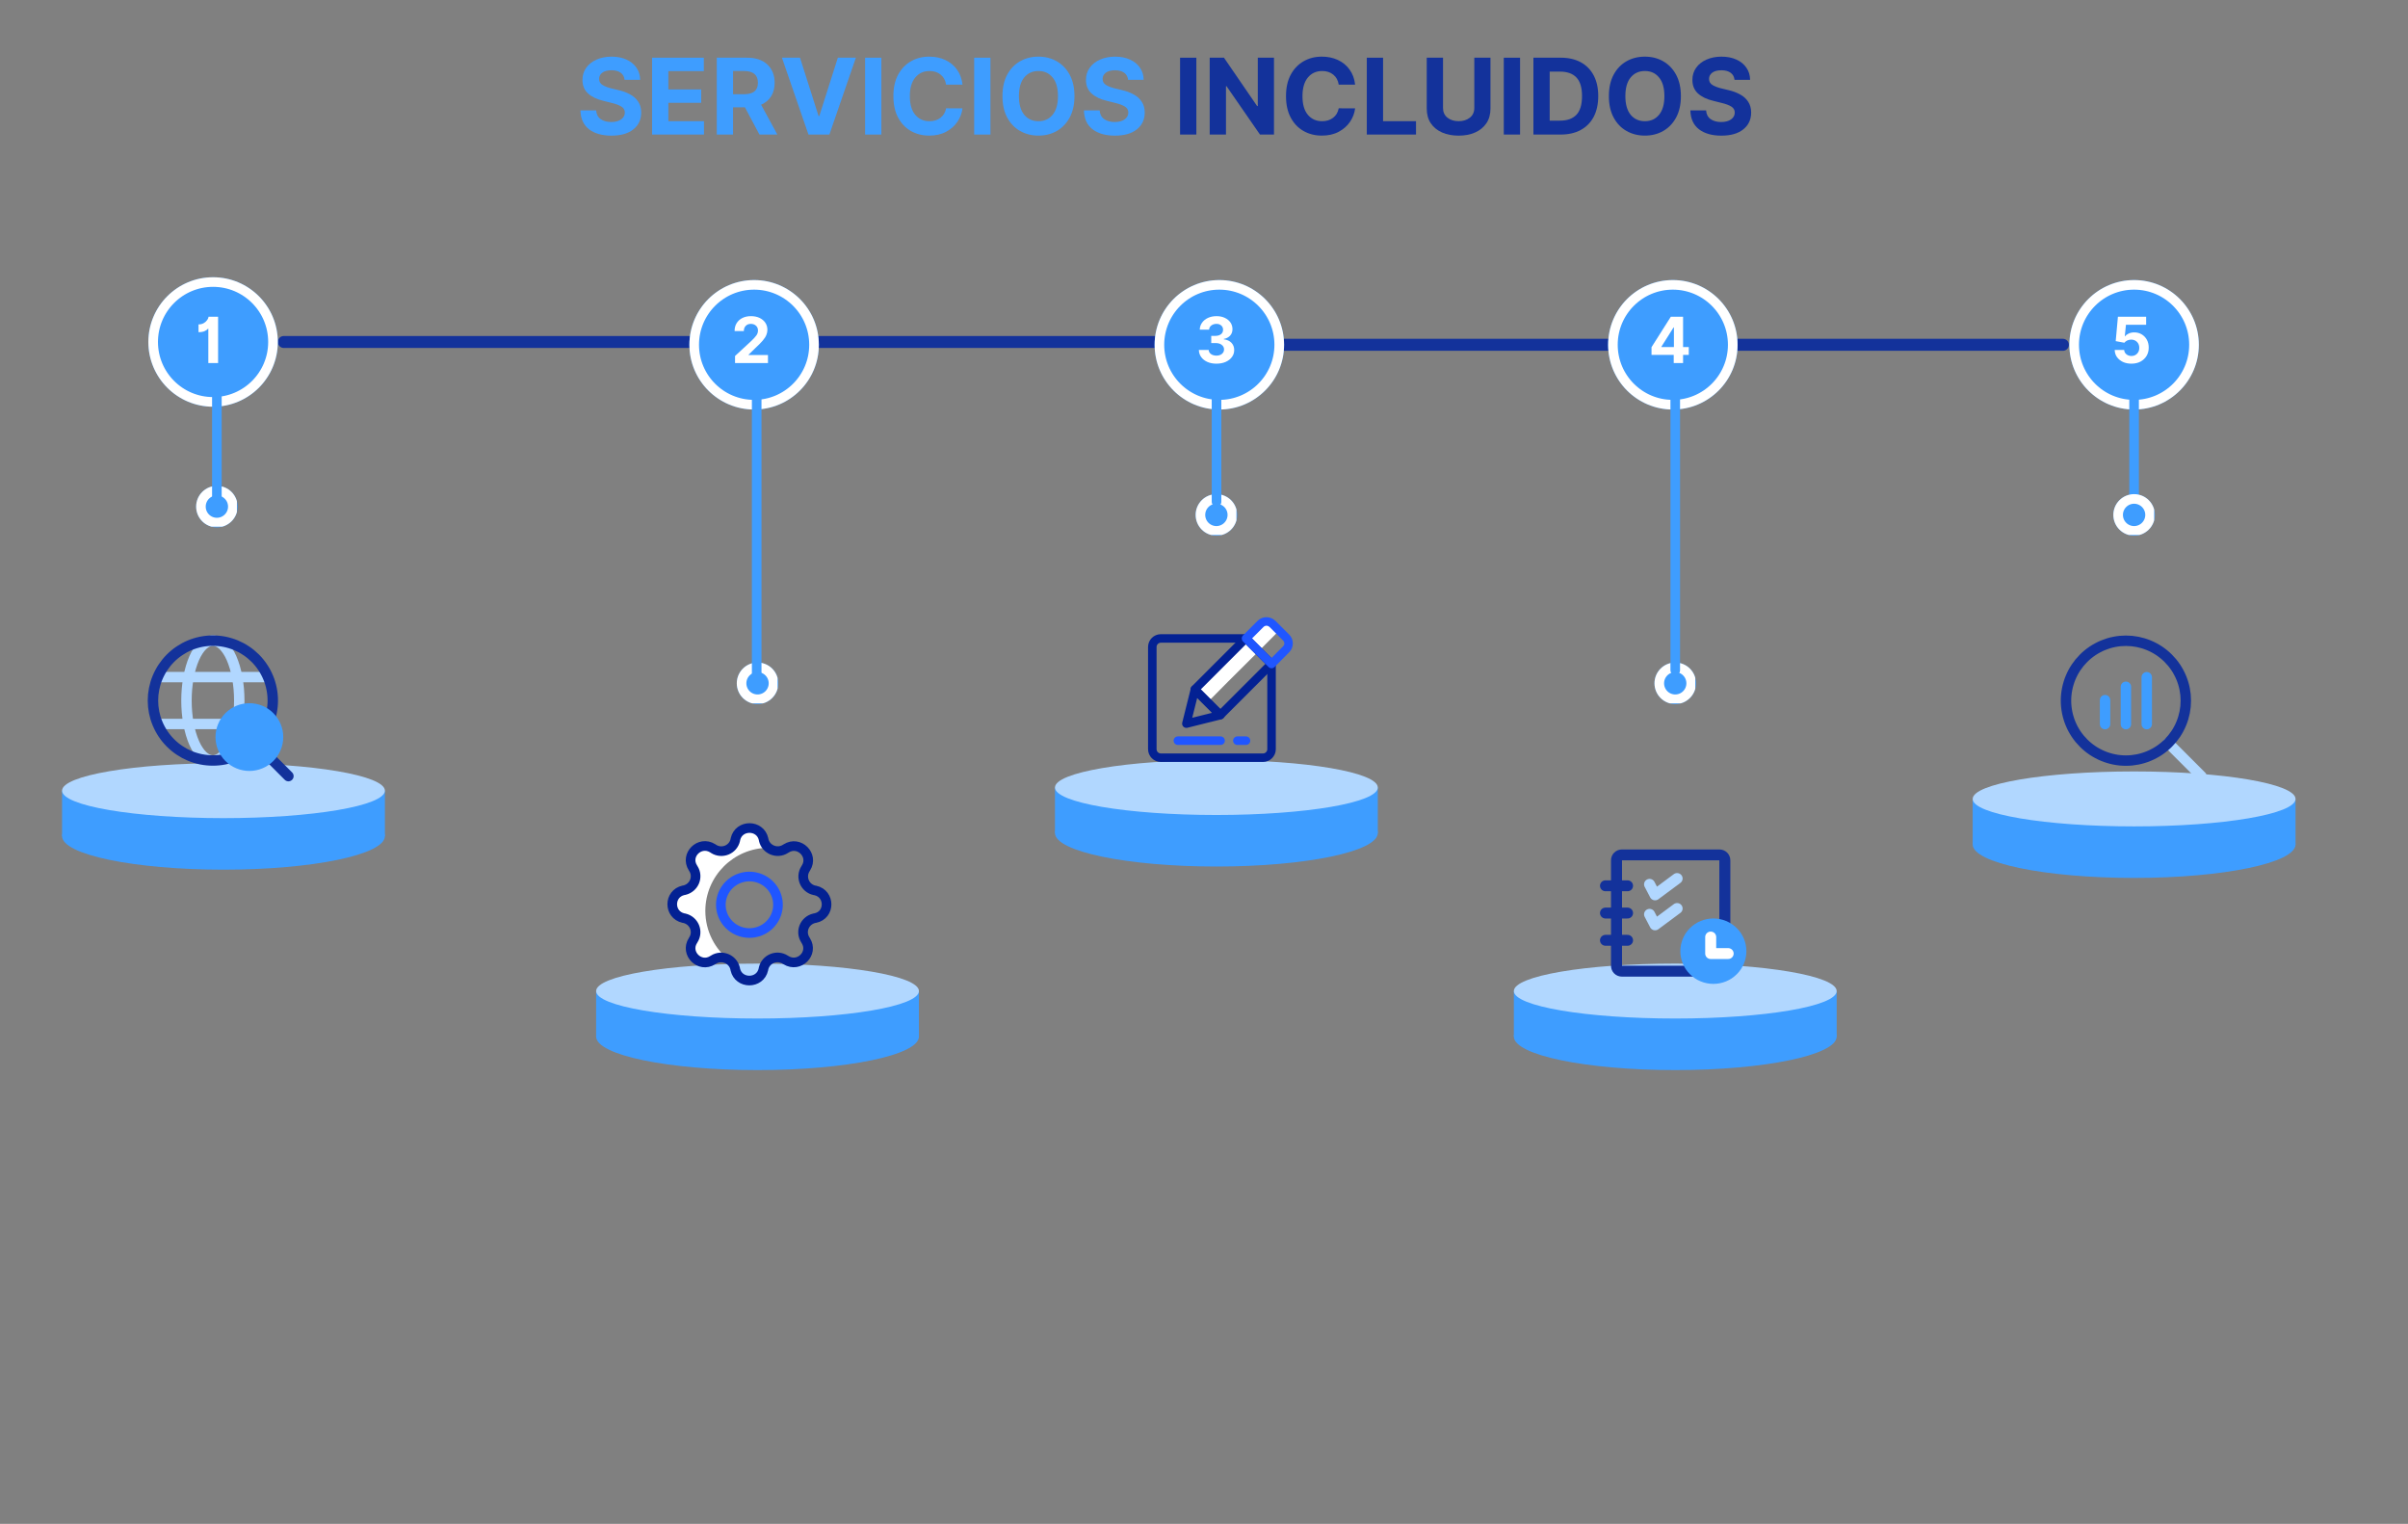 <?xml version="1.0"?>
<svg width="751.5" height="475.5" xmlns="http://www.w3.org/2000/svg" xmlns:svg="http://www.w3.org/2000/svg" preserveAspectRatio="xMidYMid meet" version="1.0">
 <rect width="100%" height="100%" fill="#808080" stroke="none"/>
 <defs>
  <g id="svg_1"/>
  <clipPath id="6d7df815cf">
   <path clip-rule="nonzero" d="m46.3,86.51l40.41,0l0,40.4l-40.41,0l0,-40.4zm0,0" id="svg_2"/>
  </clipPath>
  <clipPath id="9ff3759e6b">
   <path clip-rule="nonzero" d="m66.5,86.51c-11.15,0 -20.2,9.04 -20.2,20.2c0,11.16 9.05,20.2 20.2,20.2c11.16,0 20.21,-9.04 20.21,-20.2c0,-11.16 -9.05,-20.2 -20.21,-20.2zm0,0" id="svg_3"/>
  </clipPath>
  <clipPath id="bab45bd259">
   <path clip-rule="nonzero" d="m46.3,86.51l40.4,0l0,40.4l-40.4,0l0,-40.4zm0,0" id="svg_4"/>
  </clipPath>
  <clipPath id="7c00dd973b">
   <path clip-rule="nonzero" d="m66.5,86.51c-11.15,0 -20.2,9.04 -20.2,20.2c0,11.16 9.05,20.2 20.2,20.2c11.16,0 20.2,-9.04 20.2,-20.2c0,-11.16 -9.04,-20.2 -20.2,-20.2zm0,0" id="svg_5"/>
  </clipPath>
  <clipPath id="6acfd48d5d">
   <path clip-rule="nonzero" d="m215.15,87.39l40.4,0l0,40.4l-40.4,0l0,-40.4zm0,0" id="svg_6"/>
  </clipPath>
  <clipPath id="2776b01267">
   <path clip-rule="nonzero" d="m235.36,87.39c-11.16,0 -20.21,9.04 -20.21,20.2c0,11.16 9.05,20.2 20.21,20.2c11.15,0 20.19,-9.04 20.19,-20.2c0,-11.16 -9.04,-20.2 -20.19,-20.2zm0,0" id="svg_7"/>
  </clipPath>
  <clipPath id="9aececdf0d">
   <path clip-rule="nonzero" d="m215.15,87.39l40.4,0l0,40.4l-40.4,0l0,-40.4zm0,0" id="svg_8"/>
  </clipPath>
  <clipPath id="995b0f09eb">
   <path clip-rule="nonzero" d="m235.35,87.39c-11.15,0 -20.2,9.04 -20.2,20.2c0,11.15 9.05,20.2 20.2,20.2c11.16,0 20.2,-9.05 20.2,-20.2c0,-11.16 -9.04,-20.2 -20.2,-20.2zm0,0" id="svg_9"/>
  </clipPath>
  <clipPath id="4c3ced7137">
   <path clip-rule="nonzero" d="m360.34,87.39l40.4,0l0,40.4l-40.4,0l0,-40.4zm0,0" id="svg_10"/>
  </clipPath>
  <clipPath id="54de877da6">
   <path clip-rule="nonzero" d="m380.54,87.39c-11.16,0 -20.2,9.04 -20.2,20.2c0,11.16 9.04,20.2 20.2,20.2c11.16,0 20.2,-9.04 20.2,-20.2c0,-11.16 -9.04,-20.2 -20.2,-20.2zm0,0" id="svg_11"/>
  </clipPath>
  <clipPath id="2f39c595f8">
   <path clip-rule="nonzero" d="m360.34,87.39l40.4,0l0,40.4l-40.4,0l0,-40.4zm0,0" id="svg_12"/>
  </clipPath>
  <clipPath id="b402547eef">
   <path clip-rule="nonzero" d="m380.54,87.39c-11.16,0 -20.2,9.04 -20.2,20.2c0,11.15 9.04,20.2 20.2,20.2c11.15,0 20.2,-9.05 20.2,-20.2c0,-11.16 -9.05,-20.2 -20.2,-20.2zm0,0" id="svg_13"/>
  </clipPath>
  <clipPath id="f89b54159e">
   <path clip-rule="nonzero" d="m501.87,87.39l40.4,0l0,40.4l-40.4,0l0,-40.4zm0,0" id="svg_14"/>
  </clipPath>
  <clipPath id="7847af3154">
   <path clip-rule="nonzero" d="m522.07,87.39c-11.16,0 -20.2,9.04 -20.2,20.2c0,11.16 9.04,20.2 20.2,20.2c11.16,0 20.2,-9.04 20.2,-20.2c0,-11.16 -9.04,-20.2 -20.2,-20.2zm0,0" id="svg_15"/>
  </clipPath>
  <clipPath id="eda90c62b4">
   <path clip-rule="nonzero" d="m501.87,87.39l40.4,0l0,40.4l-40.4,0l0,-40.4zm0,0" id="svg_16"/>
  </clipPath>
  <clipPath id="38b2da7acc">
   <path clip-rule="nonzero" d="m522.07,87.39c-11.16,0 -20.2,9.04 -20.2,20.2c0,11.15 9.04,20.2 20.2,20.2c11.15,0 20.2,-9.05 20.2,-20.2c0,-11.16 -9.05,-20.2 -20.2,-20.2zm0,0" id="svg_17"/>
  </clipPath>
  <clipPath id="5b0795ad5e">
   <path clip-rule="nonzero" d="m645.82,87.39l40.4,0l0,40.4l-40.4,0l0,-40.4zm0,0" id="svg_18"/>
  </clipPath>
  <clipPath id="30c8575ba0">
   <path clip-rule="nonzero" d="m666.02,87.39c-11.16,0 -20.2,9.04 -20.2,20.2c0,11.16 9.04,20.2 20.2,20.2c11.16,0 20.2,-9.04 20.2,-20.2c0,-11.16 -9.04,-20.2 -20.2,-20.2zm0,0" id="svg_19"/>
  </clipPath>
  <clipPath id="ebd5e04428">
   <path clip-rule="nonzero" d="m645.82,87.39l40.4,0l0,40.4l-40.4,0l0,-40.4zm0,0" id="svg_20"/>
  </clipPath>
  <clipPath id="4d7ff32b27">
   <path clip-rule="nonzero" d="m666.02,87.39c-11.16,0 -20.2,9.04 -20.2,20.2c0,11.15 9.04,20.2 20.2,20.2c11.16,0 20.2,-9.05 20.2,-20.2c0,-11.16 -9.04,-20.2 -20.2,-20.2zm0,0" id="svg_21"/>
  </clipPath>
  <clipPath id="860a5a0b1b">
   <path clip-rule="nonzero" d="m61.21,151.61l12.95,0l0,12.96l-12.95,0l0,-12.96zm0,0" id="svg_22"/>
  </clipPath>
  <clipPath id="6a94f8f4d4">
   <path clip-rule="nonzero" d="m67.69,151.61c-3.58,0 -6.48,2.9 -6.48,6.48c0,3.57 2.9,6.48 6.48,6.48c3.58,0 6.47,-2.91 6.47,-6.48c0,-3.58 -2.89,-6.48 -6.47,-6.48zm0,0" id="svg_23"/>
  </clipPath>
  <clipPath id="be2b12106e">
   <path clip-rule="nonzero" d="m61.21,151.61l12.73,0l0,12.73l-12.73,0l0,-12.73zm0,0" id="svg_24"/>
  </clipPath>
  <clipPath id="b97cce0ad4">
   <path clip-rule="nonzero" d="m67.68,151.61c-3.57,0 -6.47,2.89 -6.47,6.48c0,3.57 2.9,6.47 6.47,6.47c3.58,0 6.48,-2.9 6.48,-6.47c0,-3.59 -2.9,-6.48 -6.48,-6.48zm0,0" id="svg_25"/>
  </clipPath>
  <clipPath id="5add791397">
   <path clip-rule="nonzero" d="m373.14,154.19l12.96,0l0,12.96l-12.96,0l0,-12.96zm0,0" id="svg_26"/>
  </clipPath>
  <clipPath id="887650ed0c">
   <path clip-rule="nonzero" d="m379.62,154.19c-3.58,0 -6.48,2.9 -6.48,6.48c0,3.58 2.9,6.48 6.48,6.48c3.58,0 6.48,-2.9 6.48,-6.48c0,-3.58 -2.9,-6.48 -6.48,-6.48zm0,0" id="svg_27"/>
  </clipPath>
  <clipPath id="55b037d2e0">
   <path clip-rule="nonzero" d="m373.14,154.19l12.74,0l0,12.74l-12.74,0l0,-12.74zm0,0" id="svg_28"/>
  </clipPath>
  <clipPath id="353a889977">
   <path clip-rule="nonzero" d="m379.62,154.19c-3.58,0 -6.48,2.9 -6.48,6.48c0,3.58 2.9,6.48 6.48,6.48c3.58,0 6.48,-2.9 6.48,-6.48c0,-3.58 -2.9,-6.48 -6.48,-6.48zm0,0" id="svg_29"/>
  </clipPath>
  <clipPath id="401d88e4a1">
   <path clip-rule="nonzero" d="m229.94,206.74l12.96,0l0,12.96l-12.96,0l0,-12.96zm0,0" id="svg_30"/>
  </clipPath>
  <clipPath id="d84fe2f14b">
   <path clip-rule="nonzero" d="m236.42,206.74c-3.58,0 -6.48,2.9 -6.48,6.48c0,3.58 2.9,6.48 6.48,6.48c3.58,0 6.48,-2.9 6.48,-6.48c0,-3.58 -2.9,-6.48 -6.48,-6.48zm0,0" id="svg_31"/>
  </clipPath>
  <clipPath id="038ecfe460">
   <path clip-rule="nonzero" d="m229.94,206.74l12.73,0l0,12.73l-12.73,0l0,-12.73zm0,0" id="svg_32"/>
  </clipPath>
  <clipPath id="c716720ae9">
   <path clip-rule="nonzero" d="m236.42,206.74c-3.58,0 -6.48,2.9 -6.48,6.48c0,3.58 2.9,6.48 6.48,6.48c3.58,0 6.47,-2.9 6.47,-6.48c0,-3.58 -2.89,-6.48 -6.47,-6.48zm0,0" id="svg_33"/>
  </clipPath>
  <clipPath id="732aca3501">
   <path clip-rule="nonzero" d="m516.34,206.74l12.96,0l0,12.96l-12.96,0l0,-12.96zm0,0" id="svg_34"/>
  </clipPath>
  <clipPath id="7bbfebaa86">
   <path clip-rule="nonzero" d="m522.82,206.74c-3.58,0 -6.48,2.9 -6.48,6.48c0,3.58 2.9,6.48 6.48,6.48c3.58,0 6.48,-2.9 6.48,-6.48c0,-3.58 -2.9,-6.48 -6.48,-6.48zm0,0" id="svg_35"/>
  </clipPath>
  <clipPath id="77106e62a7">
   <path clip-rule="nonzero" d="m516.34,206.74l12.73,0l0,12.73l-12.73,0l0,-12.73zm0,0" id="svg_36"/>
  </clipPath>
  <clipPath id="57e1a2ea5a">
   <path clip-rule="nonzero" d="m522.82,206.74c-3.58,0 -6.48,2.9 -6.48,6.48c0,3.58 2.9,6.48 6.48,6.48c3.58,0 6.48,-2.9 6.48,-6.48c0,-3.58 -2.9,-6.48 -6.48,-6.48zm0,0" id="svg_37"/>
  </clipPath>
  <clipPath id="9322e22f32">
   <path clip-rule="nonzero" d="m659.54,154.19l12.96,0l0,12.96l-12.96,0l0,-12.96zm0,0" id="svg_38"/>
  </clipPath>
  <clipPath id="c600894126">
   <path clip-rule="nonzero" d="m666.02,154.19c-3.58,0 -6.48,2.9 -6.48,6.48c0,3.58 2.9,6.48 6.48,6.48c3.58,0 6.48,-2.9 6.48,-6.48c0,-3.58 -2.9,-6.48 -6.48,-6.48zm0,0" id="svg_39"/>
  </clipPath>
  <clipPath id="3ca6df30ce">
   <path clip-rule="nonzero" d="m659.54,154.19l12.74,0l0,12.74l-12.74,0l0,-12.74zm0,0" id="svg_40"/>
  </clipPath>
  <clipPath id="4ad566727b">
   <path clip-rule="nonzero" d="m666.02,154.19c-3.58,0 -6.48,2.9 -6.48,6.48c0,3.58 2.9,6.48 6.48,6.48c3.58,0 6.48,-2.9 6.48,-6.48c0,-3.58 -2.9,-6.48 -6.48,-6.48zm0,0" id="svg_41"/>
  </clipPath>
  <clipPath id="59d162a436">
   <path clip-rule="nonzero" d="m19.37,250.46l100.77,0l0,20.91l-100.77,0l0,-20.91zm0,0" id="svg_42"/>
  </clipPath>
  <clipPath id="9c4ac905ad">
   <path clip-rule="nonzero" d="m69.74,250.46c-27.82,0 -50.37,4.68 -50.37,10.45c0,5.78 22.55,10.46 50.37,10.46c27.82,0 50.38,-4.68 50.38,-10.46c0,-5.77 -22.56,-10.45 -50.38,-10.45zm0,0" id="svg_43"/>
  </clipPath>
  <clipPath id="c87b3bbaee">
   <path clip-rule="nonzero" d="m19.37,246.71l100.75,0l0,14.2l-100.75,0l0,-14.2zm0,0" id="svg_44"/>
  </clipPath>
  <clipPath id="49c3cac6a7">
   <path clip-rule="nonzero" d="m19.37,238.14l100.8,0l0,17.15l-100.8,0l0,-17.15zm0,0" id="svg_45"/>
  </clipPath>
  <clipPath id="e44d82adda">
   <path clip-rule="nonzero" d="m69.74,238.14c-27.82,0 -50.37,3.84 -50.37,8.57c0,4.74 22.55,8.58 50.37,8.58c27.82,0 50.38,-3.84 50.38,-8.58c0,-4.73 -22.56,-8.57 -50.38,-8.57zm0,0" id="svg_46"/>
  </clipPath>
  <clipPath id="c8debc34d6">
   <path clip-rule="nonzero" d="m186.04,313l100.77,0l0,20.91l-100.77,0l0,-20.91zm0,0" id="svg_47"/>
  </clipPath>
  <clipPath id="028939f402">
   <path clip-rule="nonzero" d="m236.42,313c-27.83,0 -50.38,4.68 -50.38,10.45c0,5.78 22.55,10.46 50.38,10.46c27.82,0 50.37,-4.68 50.37,-10.46c0,-5.77 -22.55,-10.45 -50.37,-10.45zm0,0" id="svg_48"/>
  </clipPath>
  <clipPath id="c4906d15b0">
   <path clip-rule="nonzero" d="m186.04,309.25l100.75,0l0,14.2l-100.75,0l0,-14.2zm0,0" id="svg_49"/>
  </clipPath>
  <clipPath id="b35f675503">
   <path clip-rule="nonzero" d="m186.04,300.68l100.81,0l0,17.14l-100.81,0l0,-17.14zm0,0" id="svg_50"/>
  </clipPath>
  <clipPath id="ca11ab885e">
   <path clip-rule="nonzero" d="m236.42,300.68c-27.83,0 -50.38,3.84 -50.38,8.57c0,4.74 22.55,8.57 50.38,8.57c27.82,0 50.37,-3.83 50.37,-8.57c0,-4.73 -22.55,-8.57 -50.37,-8.57zm0,0" id="svg_51"/>
  </clipPath>
  <clipPath id="6614e57bf4">
   <path clip-rule="nonzero" d="m56,198.28l21,0l0,40.72l-21,0l0,-40.72zm0,0" id="svg_52"/>
  </clipPath>
  <clipPath id="598f0eb955">
   <path clip-rule="nonzero" d="m46.11,198.28l40.89,0l0,40.72l-40.89,0l0,-40.72zm0,0" id="svg_53"/>
  </clipPath>
  <clipPath id="5b75b42500">
   <path clip-rule="nonzero" d="m81,233l10.81,0l0,10.98l-10.81,0l0,-10.98zm0,0" id="svg_54"/>
  </clipPath>
  <clipPath id="dc39dc16ea">
   <path clip-rule="nonzero" d="m472.45,313l100.77,0l0,20.91l-100.77,0l0,-20.91zm0,0" id="svg_55"/>
  </clipPath>
  <clipPath id="68f773bfbb">
   <path clip-rule="nonzero" d="m522.82,313c-27.82,0 -50.37,4.68 -50.37,10.45c0,5.78 22.55,10.46 50.37,10.46c27.82,0 50.38,-4.68 50.38,-10.46c0,-5.77 -22.56,-10.45 -50.38,-10.45zm0,0" id="svg_56"/>
  </clipPath>
  <clipPath id="fd01e45368">
   <path clip-rule="nonzero" d="m472.45,309.25l100.75,0l0,14.2l-100.75,0l0,-14.2zm0,0" id="svg_57"/>
  </clipPath>
  <clipPath id="60c90e750f">
   <path clip-rule="nonzero" d="m472.45,300.68l100.8,0l0,17.14l-100.8,0l0,-17.14zm0,0" id="svg_58"/>
  </clipPath>
  <clipPath id="7108d5076d">
   <path clip-rule="nonzero" d="m522.82,300.68c-27.82,0 -50.37,3.84 -50.37,8.57c0,4.74 22.55,8.57 50.37,8.57c27.82,0 50.38,-3.83 50.38,-8.57c0,-4.73 -22.56,-8.57 -50.38,-8.57zm0,0" id="svg_59"/>
  </clipPath>
  <clipPath id="35985825b1">
   <path clip-rule="nonzero" d="m615.64,253.05l100.78,0l0,20.9l-100.78,0l0,-20.9zm0,0" id="svg_60"/>
  </clipPath>
  <clipPath id="babea2b1b0">
   <path clip-rule="nonzero" d="m666.02,253.05c-27.82,0 -50.38,4.68 -50.38,10.45c0,5.77 22.56,10.45 50.38,10.45c27.82,0 50.38,-4.68 50.38,-10.45c0,-5.77 -22.56,-10.45 -50.38,-10.45zm0,0" id="svg_61"/>
  </clipPath>
  <clipPath id="ffd1791064">
   <path clip-rule="nonzero" d="m615.64,249.3l100.76,0l0,14.2l-100.76,0l0,-14.2zm0,0" id="svg_62"/>
  </clipPath>
  <clipPath id="fd2e4fb609">
   <path clip-rule="nonzero" d="m615.64,240.72l100.81,0l0,17.15l-100.81,0l0,-17.15zm0,0" id="svg_63"/>
  </clipPath>
  <clipPath id="8a815d6b0e">
   <path clip-rule="nonzero" d="m666.02,240.72c-27.82,0 -50.38,3.84 -50.38,8.58c0,4.73 22.56,8.57 50.38,8.57c27.82,0 50.38,-3.84 50.38,-8.57c0,-4.74 -22.56,-8.58 -50.38,-8.58zm0,0" id="svg_64"/>
  </clipPath>
  <clipPath id="67a6eff97e">
   <path clip-rule="nonzero" d="m675,230l13.84,0l0,14l-13.84,0l0,-14zm0,0" id="svg_65"/>
  </clipPath>
  <clipPath id="a1d6df13be">
   <path clip-rule="nonzero" d="m643.14,198.32l40.86,0l0,40.68l-40.86,0l0,-40.68zm0,0" id="svg_66"/>
  </clipPath>
  <clipPath id="7b5d6bd2fe">
   <path clip-rule="nonzero" d="m329.24,249.48l100.76,0l0,20.91l-100.76,0l0,-20.91zm0,0" id="svg_67"/>
  </clipPath>
  <clipPath id="1a68361544">
   <path clip-rule="nonzero" d="m379.62,249.48c-27.82,0 -50.38,4.68 -50.38,10.46c0,5.77 22.56,10.45 50.38,10.45c27.82,0 50.37,-4.68 50.37,-10.45c0,-5.78 -22.55,-10.46 -50.37,-10.46zm0,0" id="svg_68"/>
  </clipPath>
  <clipPath id="a53a664fea">
   <path clip-rule="nonzero" d="m329.24,245.73l100.75,0l0,14.21l-100.75,0l0,-14.21zm0,0" id="svg_69"/>
  </clipPath>
  <clipPath id="6561bae5c9">
   <path clip-rule="nonzero" d="m329.24,237.16l100.76,0l0,17.15l-100.76,0l0,-17.15zm0,0" id="svg_70"/>
  </clipPath>
  <clipPath id="bb59144c28">
   <path clip-rule="nonzero" d="m379.62,237.16c-27.82,0 -50.38,3.84 -50.38,8.57c0,4.74 22.56,8.58 50.38,8.58c27.82,0 50.37,-3.84 50.37,-8.58c0,-4.73 -22.55,-8.57 -50.37,-8.57zm0,0" id="svg_71"/>
  </clipPath>
  <clipPath id="8896cf96c1">
   <path clip-rule="nonzero" d="m502,265.05l38,0l0,39.95l-38,0l0,-39.95zm0,0" id="svg_72"/>
  </clipPath>
  <clipPath id="5c565dbd53">
   <path clip-rule="nonzero" d="m524,286l21.02,0l0,21.01l-21.02,0l0,-21.01zm0,0" id="svg_73"/>
  </clipPath>
  <clipPath id="1ab8ea4c31">
   <path clip-rule="nonzero" d="m499.32,274l10.68,0l0,5l-10.68,0l0,-5zm0,0" id="svg_74"/>
  </clipPath>
  <clipPath id="f7224eab8b">
   <path clip-rule="nonzero" d="m499.32,283l10.68,0l0,4l-10.68,0l0,-4zm0,0" id="svg_75"/>
  </clipPath>
  <clipPath id="255ff35668">
   <path clip-rule="nonzero" d="m499.32,291l10.68,0l0,5l-10.68,0l0,-5zm0,0" id="svg_76"/>
  </clipPath>
  <clipPath id="706643e6a1">
   <path clip-rule="nonzero" d="m358.27,197l40.73,0l0,40.91l-40.73,0l0,-40.91zm0,0" id="svg_77"/>
  </clipPath>
  <clipPath id="6a31eac5f6">
   <path clip-rule="nonzero" d="m387,192.21l16.98,0l0,16.79l-16.98,0l0,-16.79zm0,0" id="svg_78"/>
  </clipPath>
  <clipPath id="206bb4f3f6">
   <path clip-rule="nonzero" d="m208,256.38l52,0l0,51.62l-52,0l0,-51.62zm0,0" id="svg_79"/>
  </clipPath>
 </defs>
 <g class="layer">
  <title>Layer 1</title>
  <path d="m2.5,2.5l370.05,0c0.15,0 0.31,0.06 0.41,0.17c0.11,0.11 0.17,0.26 0.17,0.42c0,0.15 0.06,0.3 0.17,0.41c0.11,0.11 0.26,0.17 0.42,0.17l370.05,0" fill="none" id="svg_80" stroke="#13329b" stroke-linecap="round" stroke-miterlimit="4" stroke-width="5" transform="matrix(0.749, 0, 0, 0.749, 86.707, 104.84)"/>
  <g clip-path="url(#6d7df815cf)" id="svg_81">
   <g clip-path="url(#9ff3759e6b)" id="svg_82">
    <path d="m46.3,86.51l40.41,0l0,40.4l-40.41,0l0,-40.4zm0,0" fill="#3e9dff" fill-rule="nonzero" id="svg_83"/>
   </g>
  </g>
  <g clip-path="url(#bab45bd259)" id="svg_84">
   <g clip-path="url(#7c00dd973b)" id="svg_85">
    <path d="m26.96,0c-14.89,0 -26.96,12.07 -26.96,26.96c0,14.89 12.07,26.96 26.96,26.96c14.89,0 26.96,-12.07 26.96,-26.96c0,-14.89 -12.07,-26.96 -26.96,-26.96zm0,0" fill="none" id="svg_86" stroke="#ffffff" stroke-miterlimit="4" stroke-width="8" transform="matrix(0.749, 0, 0, 0.749, 46.304, 86.512)"/>
   </g>
  </g>
  <g clip-path="url(#6acfd48d5d)" id="svg_87">
   <g clip-path="url(#2776b01267)" id="svg_88">
    <path d="m215.15,87.39l40.4,0l0,40.4l-40.4,0l0,-40.4zm0,0" fill="#3e9dff" fill-rule="nonzero" id="svg_89"/>
   </g>
  </g>
  <g clip-path="url(#9aececdf0d)" id="svg_90">
   <g clip-path="url(#995b0f09eb)" id="svg_91">
    <path d="m26.96,0c-14.89,0 -26.96,12.07 -26.96,26.96c0,14.89 12.07,26.96 26.96,26.96c14.89,0 26.96,-12.07 26.96,-26.96c0,-14.89 -12.07,-26.96 -26.96,-26.96zm0,0" fill="none" id="svg_92" stroke="#ffffff" stroke-miterlimit="4" stroke-width="8" transform="matrix(0.749, 0, 0, 0.749, 215.152, 87.387)"/>
   </g>
  </g>
  <g clip-path="url(#4c3ced7137)" id="svg_93">
   <g clip-path="url(#54de877da6)" id="svg_94">
    <path d="m360.34,87.39l40.4,0l0,40.4l-40.4,0l0,-40.4zm0,0" fill="#3e9dff" fill-rule="nonzero" id="svg_95"/>
   </g>
  </g>
  <g clip-path="url(#2f39c595f8)" id="svg_96">
   <g clip-path="url(#b402547eef)" id="svg_97">
    <path d="m26.96,0c-14.89,0 -26.96,12.07 -26.96,26.96c0,14.89 12.07,26.96 26.96,26.96c14.89,0 26.96,-12.07 26.96,-26.96c0,-14.89 -12.07,-26.96 -26.96,-26.96zm0,0" fill="none" id="svg_98" stroke="#ffffff" stroke-miterlimit="4" stroke-width="8" transform="matrix(0.749, 0, 0, 0.749, 360.337, 87.387)"/>
   </g>
  </g>
  <g clip-path="url(#f89b54159e)" id="svg_99">
   <g clip-path="url(#7847af3154)" id="svg_100">
    <path d="m501.87,87.39l40.4,0l0,40.4l-40.4,0l0,-40.4zm0,0" fill="#3e9dff" fill-rule="nonzero" id="svg_101"/>
   </g>
  </g>
  <g clip-path="url(#eda90c62b4)" id="svg_102">
   <g clip-path="url(#38b2da7acc)" id="svg_103">
    <path d="m26.96,0c-14.89,0 -26.96,12.07 -26.96,26.96c0,14.89 12.07,26.96 26.96,26.96c14.89,0 26.96,-12.07 26.96,-26.96c0,-14.89 -12.07,-26.96 -26.96,-26.96zm0,0" fill="none" id="svg_104" stroke="#ffffff" stroke-miterlimit="4" stroke-width="8" transform="matrix(0.749, 0, 0, 0.749, 501.869, 87.387)"/>
   </g>
  </g>
  <g clip-path="url(#5b0795ad5e)" id="svg_105">
   <g clip-path="url(#30c8575ba0)" id="svg_106">
    <path d="m645.82,87.39l40.4,0l0,40.4l-40.4,0l0,-40.4zm0,0" fill="#3e9dff" fill-rule="nonzero" id="svg_107"/>
   </g>
  </g>
  <g clip-path="url(#ebd5e04428)" id="svg_108">
   <g clip-path="url(#4d7ff32b27)" id="svg_109">
    <path d="m26.96,0c-14.89,0 -26.96,12.07 -26.96,26.96c0,14.89 12.07,26.96 26.96,26.96c14.89,0 26.96,-12.07 26.96,-26.96c0,-14.89 -12.07,-26.96 -26.96,-26.96zm0,0" fill="none" id="svg_110" stroke="#ffffff" stroke-miterlimit="4" stroke-width="8" transform="matrix(0.749, 0, 0, 0.749, 645.82, 87.387)"/>
   </g>
  </g>
  <g clip-path="url(#860a5a0b1b)" id="svg_111">
   <g clip-path="url(#6a94f8f4d4)" id="svg_112">
    <path d="m61.21,151.61l12.95,0l0,12.96l-12.95,0l0,-12.96zm0,0" fill="#3e9dff" fill-rule="nonzero" id="svg_113"/>
   </g>
  </g>
  <g clip-path="url(#be2b12106e)" id="svg_114">
   <g clip-path="url(#b97cce0ad4)" id="svg_115">
    <path d="m8.65,0c-4.78,0 -8.65,3.87 -8.65,8.65c0,4.78 3.87,8.65 8.65,8.65c4.77,0 8.65,-3.87 8.65,-8.65c0,-4.78 -3.88,-8.65 -8.65,-8.65zm0,0" fill="none" id="svg_116" stroke="#ffffff" stroke-miterlimit="4" stroke-width="8" transform="matrix(0.749, 0, 0, 0.749, 61.206, 151.605)"/>
   </g>
  </g>
  <g clip-path="url(#5add791397)" id="svg_117">
   <g clip-path="url(#887650ed0c)" id="svg_118">
    <path d="m373.14,154.19l12.96,0l0,12.96l-12.96,0l0,-12.96zm0,0" fill="#3e9dff" fill-rule="nonzero" id="svg_119"/>
   </g>
  </g>
  <g clip-path="url(#55b037d2e0)" id="svg_120">
   <g clip-path="url(#353a889977)" id="svg_121">
    <path d="m8.65,0c-4.78,0 -8.65,3.87 -8.65,8.65c0,4.78 3.87,8.65 8.65,8.65c4.77,0 8.65,-3.87 8.65,-8.65c0,-4.78 -3.88,-8.65 -8.65,-8.65zm0,0" fill="none" id="svg_122" stroke="#ffffff" stroke-miterlimit="4" stroke-width="8" transform="matrix(0.749, 0, 0, 0.749, 373.138, 154.19)"/>
   </g>
  </g>
  <g clip-path="url(#401d88e4a1)" id="svg_123">
   <g clip-path="url(#d84fe2f14b)" id="svg_124">
    <path d="m229.94,206.74l12.96,0l0,12.96l-12.96,0l0,-12.96zm0,0" fill="#3e9dff" fill-rule="nonzero" id="svg_125"/>
   </g>
  </g>
  <g clip-path="url(#038ecfe460)" id="svg_126">
   <g clip-path="url(#c716720ae9)" id="svg_127">
    <path d="m8.65,0c-4.78,0 -8.65,3.87 -8.65,8.65c0,4.78 3.87,8.65 8.65,8.65c4.78,0 8.65,-3.87 8.65,-8.65c0,-4.78 -3.87,-8.65 -8.65,-8.65zm0,0" fill="none" id="svg_128" stroke="#ffffff" stroke-miterlimit="4" stroke-width="8" transform="matrix(0.749, 0, 0, 0.749, 229.937, 206.737)"/>
   </g>
  </g>
  <g clip-path="url(#732aca3501)" id="svg_129">
   <g clip-path="url(#7bbfebaa86)" id="svg_130">
    <path d="m516.34,206.74l12.96,0l0,12.96l-12.96,0l0,-12.96zm0,0" fill="#3e9dff" fill-rule="nonzero" id="svg_131"/>
   </g>
  </g>
  <g clip-path="url(#77106e62a7)" id="svg_132">
   <g clip-path="url(#57e1a2ea5a)" id="svg_133">
    <path d="m8.65,0c-4.78,0 -8.65,3.87 -8.65,8.65c0,4.78 3.87,8.65 8.65,8.65c4.78,0 8.64,-3.87 8.64,-8.65c0,-4.78 -3.86,-8.65 -8.64,-8.65zm0,0" fill="none" id="svg_134" stroke="#ffffff" stroke-miterlimit="4" stroke-width="8" transform="matrix(0.749, 0, 0, 0.749, 516.339, 206.737)"/>
   </g>
  </g>
  <path d="m2,2l64.83,0" fill="none" id="svg_135" stroke="#3e9dff" stroke-linecap="round" stroke-miterlimit="4" stroke-width="4" transform="matrix(0, 0.749, -0.749, 0, 69.181, 107.591)"/>
  <path d="m2,2l146.8,0" fill="none" id="svg_136" stroke="#3e9dff" stroke-linecap="round" stroke-miterlimit="4" stroke-width="4" transform="matrix(0, 0.749, -0.749, 0, 237.649, 102.671)"/>
  <path d="m2,2l64.84,0" fill="none" id="svg_137" stroke="#3e9dff" stroke-linecap="round" stroke-miterlimit="4" stroke-width="4" transform="matrix(0, 0.749, -0.749, 0, 381.159, 106.515)"/>
  <path d="m2,2l146.81,0" fill="none" id="svg_138" stroke="#3e9dff" stroke-linecap="round" stroke-miterlimit="4" stroke-width="4" transform="matrix(0, 0.749, -0.749, 0, 524.315, 97.701)"/>
  <path d="m2,2l64.84,0" fill="none" id="svg_139" stroke="#3e9dff" stroke-linecap="round" stroke-miterlimit="4" stroke-width="4" transform="matrix(0, 0.749, -0.749, 0, 667.517, 112.246)"/>
  <g clip-path="url(#9322e22f32)" id="svg_140">
   <g clip-path="url(#c600894126)" id="svg_141">
    <path d="m659.54,154.19l12.96,0l0,12.96l-12.96,0l0,-12.96zm0,0" fill="#3e9dff" fill-rule="nonzero" id="svg_142"/>
   </g>
  </g>
  <g clip-path="url(#3ca6df30ce)" id="svg_143">
   <g clip-path="url(#4ad566727b)" id="svg_144">
    <path d="m8.65,0c-4.78,0 -8.65,3.87 -8.65,8.65c0,4.78 3.87,8.65 8.65,8.65c4.77,0 8.65,-3.87 8.65,-8.65c0,-4.78 -3.88,-8.65 -8.65,-8.65zm0,0" fill="none" id="svg_145" stroke="#ffffff" stroke-miterlimit="4" stroke-width="8" transform="matrix(0.749, 0, 0, 0.749, 659.541, 154.19)"/>
   </g>
  </g>
  <g clip-path="url(#59d162a436)" id="svg_146">
   <g clip-path="url(#9c4ac905ad)" id="svg_147">
    <path d="m19.37,250.46l100.77,0l0,20.91l-100.77,0l0,-20.91zm0,0" fill="#3e9dff" fill-rule="nonzero" id="svg_148"/>
   </g>
  </g>
  <g clip-path="url(#c87b3bbaee)" id="svg_149">
   <path d="m19.37,246.71l100.75,0l0,14.2l-100.75,0l0,-14.2zm0,0" fill="#3e9dff" fill-rule="nonzero" id="svg_150"/>
  </g>
  <g clip-path="url(#49c3cac6a7)" id="svg_151">
   <g clip-path="url(#e44d82adda)" id="svg_152">
    <path d="m19.37,238.14l100.74,0l0,17.15l-100.74,0l0,-17.15zm0,0" fill="#b1d7ff" fill-rule="nonzero" id="svg_153"/>
   </g>
  </g>
  <g clip-path="url(#c8debc34d6)" id="svg_154">
   <g clip-path="url(#028939f402)" id="svg_155">
    <path d="m186.04,313l100.77,0l0,20.91l-100.77,0l0,-20.91zm0,0" fill="#3e9dff" fill-rule="nonzero" id="svg_156"/>
   </g>
  </g>
  <g clip-path="url(#c4906d15b0)" id="svg_157">
   <path d="m186.04,309.25l100.75,0l0,14.2l-100.75,0l0,-14.2zm0,0" fill="#3e9dff" fill-rule="nonzero" id="svg_158"/>
  </g>
  <g clip-path="url(#b35f675503)" id="svg_159">
   <g clip-path="url(#ca11ab885e)" id="svg_160">
    <path d="m186.04,300.68l100.74,0l0,17.14l-100.74,0l0,-17.14zm0,0" fill="#b1d7ff" fill-rule="nonzero" id="svg_161"/>
   </g>
  </g>
  <g clip-path="url(#6614e57bf4)" id="svg_162">
   <path d="m85.7,70.5c0,2.26 -0.1,4.51 -0.29,6.73c-0.2,2.22 -0.49,4.38 -0.87,6.47c-0.38,2.1 -0.85,4.09 -1.4,5.97c-0.56,1.88 -1.19,3.62 -1.89,5.23c-0.71,1.6 -1.48,3.03 -2.31,4.28c-0.83,1.27 -1.7,2.32 -2.62,3.2c-0.92,0.86 -1.87,1.52 -2.85,1.96c-0.98,0.44 -1.97,0.66 -2.97,0.66c-1,0 -1.98,-0.22 -2.96,-0.66c-0.98,-0.44 -1.93,-1.1 -2.86,-1.96c-0.92,-0.88 -1.8,-1.93 -2.63,-3.2c-0.83,-1.25 -1.59,-2.68 -2.3,-4.28c-0.7,-1.61 -1.34,-3.35 -1.89,-5.23c-0.55,-1.88 -1.02,-3.87 -1.41,-5.97c-0.38,-2.09 -0.67,-4.25 -0.86,-6.47c-0.19,-2.22 -0.29,-4.47 -0.29,-6.73c0,-2.26 0.1,-4.51 0.29,-6.73c0.19,-2.22 0.48,-4.38 0.86,-6.47c0.39,-2.1 0.86,-4.09 1.41,-5.97c0.55,-1.88 1.19,-3.62 1.89,-5.23c0.71,-1.6 1.47,-3.03 2.3,-4.28c0.83,-1.27 1.71,-2.32 2.63,-3.2c0.93,-0.86 1.88,-1.52 2.86,-1.96c0.98,-0.44 1.96,-0.66 2.96,-0.66c1,0 1.99,0.22 2.97,0.66c0.98,0.44 1.93,1.1 2.85,1.96c0.92,0.88 1.79,1.93 2.62,3.2c0.83,1.25 1.6,2.68 2.31,4.28c0.7,1.61 1.33,3.35 1.89,5.23c0.55,1.88 1.02,3.87 1.4,5.97c0.38,2.09 0.67,4.25 0.87,6.47c0.19,2.22 0.29,4.47 0.29,6.73zm0,0" fill="none" id="svg_163" stroke="#b1d7ff" stroke-linecap="round" stroke-linejoin="round" stroke-miterlimit="10" stroke-width="6" transform="matrix(0.542, 0, 0, 0.542, 28.222, 180.389)"/>
  </g>
  <path d="m101.9,57l-62.8,0" fill="none" id="svg_164" stroke="#b1d7ff" stroke-linecap="round" stroke-linejoin="round" stroke-miterlimit="10" stroke-width="6" transform="matrix(0.542, 0, 0, 0.542, 28.222, 180.389)"/>
  <path d="m101.9,84l-62.8,0" fill="none" id="svg_165" stroke="#b1d7ff" stroke-linecap="round" stroke-linejoin="round" stroke-miterlimit="10" stroke-width="6" transform="matrix(0.542, 0, 0, 0.542, 28.222, 180.389)"/>
  <g clip-path="url(#598f0eb955)" id="svg_166">
   <path d="m105,70.5c0,1.13 -0.05,2.26 -0.17,3.38c-0.11,1.12 -0.27,2.24 -0.5,3.35c-0.21,1.11 -0.49,2.2 -0.82,3.29c-0.32,1.08 -0.7,2.14 -1.14,3.18c-0.43,1.04 -0.91,2.07 -1.44,3.06c-0.54,1 -1.11,1.97 -1.75,2.91c-0.62,0.94 -1.29,1.84 -2.01,2.72c-0.72,0.87 -1.47,1.71 -2.27,2.51c-0.8,0.8 -1.64,1.55 -2.51,2.27c-0.87,0.72 -1.78,1.39 -2.73,2.01c-0.93,0.63 -1.9,1.21 -2.9,1.75c-0.99,0.53 -2.02,1.01 -3.05,1.45c-1.05,0.43 -2.12,0.8 -3.2,1.13c-1.08,0.33 -2.17,0.61 -3.28,0.83c-1.1,0.22 -2.22,0.39 -3.35,0.49c-1.12,0.11 -2.25,0.17 -3.38,0.17c-1.13,0 -2.26,-0.06 -3.38,-0.17c-1.13,-0.1 -2.24,-0.27 -3.35,-0.49c-1.11,-0.22 -2.21,-0.5 -3.29,-0.83c-1.08,-0.33 -2.14,-0.7 -3.18,-1.13c-1.05,-0.44 -2.07,-0.92 -3.06,-1.45c-1,-0.54 -1.96,-1.12 -2.91,-1.75c-0.93,-0.62 -1.84,-1.29 -2.71,-2.01c-0.88,-0.72 -1.72,-1.47 -2.51,-2.27c-0.8,-0.8 -1.57,-1.64 -2.28,-2.51c-0.71,-0.88 -1.39,-1.78 -2.02,-2.72c-0.62,-0.94 -1.21,-1.91 -1.73,-2.91c-0.54,-0.99 -1.02,-2.02 -1.45,-3.06c-0.43,-1.04 -0.82,-2.1 -1.15,-3.18c-0.32,-1.09 -0.59,-2.18 -0.82,-3.29c-0.21,-1.11 -0.38,-2.23 -0.5,-3.35c-0.1,-1.12 -0.16,-2.25 -0.16,-3.38c0,-1.13 0.06,-2.26 0.16,-3.38c0.12,-1.12 0.29,-2.24 0.5,-3.35c0.23,-1.11 0.5,-2.2 0.82,-3.29c0.33,-1.08 0.72,-2.14 1.15,-3.18c0.43,-1.04 0.91,-2.07 1.45,-3.06c0.52,-1 1.11,-1.97 1.73,-2.91c0.63,-0.94 1.31,-1.84 2.02,-2.72c0.71,-0.87 1.48,-1.71 2.28,-2.51c0.79,-0.8 1.63,-1.55 2.51,-2.27c0.87,-0.72 1.78,-1.39 2.71,-2.01c0.95,-0.63 1.91,-1.21 2.91,-1.75c0.99,-0.53 2.01,-1.01 3.06,-1.45c1.04,-0.43 2.1,-0.8 3.18,-1.13c1.08,-0.33 2.18,-0.61 3.29,-0.83c1.11,-0.22 2.22,-0.39 3.35,-0.49c1.12,-0.11 2.25,-0.17 3.38,-0.17c1.13,0 2.26,0.06 3.38,0.17c1.13,0.1 2.25,0.27 3.35,0.49c1.11,0.22 2.2,0.5 3.28,0.83c1.08,0.33 2.15,0.7 3.2,1.13c1.03,0.44 2.06,0.92 3.05,1.45c1,0.54 1.97,1.12 2.9,1.75c0.95,0.62 1.86,1.29 2.73,2.01c0.87,0.72 1.71,1.47 2.51,2.27c0.8,0.8 1.55,1.64 2.27,2.51c0.72,0.88 1.39,1.78 2.01,2.72c0.64,0.94 1.21,1.91 1.75,2.91c0.53,0.99 1.01,2.02 1.44,3.06c0.44,1.04 0.82,2.1 1.14,3.18c0.33,1.09 0.61,2.18 0.82,3.29c0.23,1.11 0.39,2.23 0.5,3.35c0.12,1.12 0.17,2.25 0.17,3.38zm0,0" fill="none" id="svg_167" stroke="#13329b" stroke-linecap="round" stroke-linejoin="round" stroke-miterlimit="10" stroke-width="6" transform="matrix(0.542, 0, 0, 0.542, 28.222, 180.389)"/>
  </g>
  <g clip-path="url(#5b75b42500)" id="svg_168">
   <path d="m114,114l-13.4,-13.4" fill="none" id="svg_169" stroke="#13329b" stroke-linecap="round" stroke-linejoin="round" stroke-miterlimit="10" stroke-width="6" transform="matrix(0.542, 0, 0, 0.542, 28.222, 180.389)"/>
  </g>
  <path d="m88.4,230c0,0.69 -0.07,1.38 -0.2,2.05c-0.14,0.69 -0.34,1.35 -0.61,1.99c-0.26,0.64 -0.59,1.25 -0.97,1.83c-0.39,0.58 -0.83,1.11 -1.32,1.6c-0.49,0.49 -1.02,0.93 -1.6,1.32c-0.57,0.38 -1.18,0.71 -1.83,0.97c-0.64,0.27 -1.3,0.47 -1.98,0.6c-0.68,0.14 -1.37,0.21 -2.06,0.21c-0.7,0 -1.38,-0.07 -2.06,-0.21c-0.68,-0.13 -1.35,-0.33 -1.99,-0.6c-0.64,-0.26 -1.25,-0.59 -1.83,-0.97c-0.57,-0.39 -1.11,-0.83 -1.6,-1.32c-0.49,-0.49 -0.93,-1.02 -1.31,-1.6c-0.39,-0.58 -0.72,-1.19 -0.98,-1.83c-0.27,-0.64 -0.47,-1.3 -0.6,-1.99c-0.14,-0.67 -0.21,-1.36 -0.21,-2.05c0,-0.7 0.07,-1.39 0.21,-2.07c0.13,-0.68 0.33,-1.34 0.6,-1.98c0.26,-0.64 0.59,-1.25 0.98,-1.83c0.38,-0.58 0.82,-1.11 1.31,-1.6c0.49,-0.49 1.03,-0.93 1.6,-1.32c0.58,-0.38 1.19,-0.71 1.83,-0.97c0.64,-0.27 1.31,-0.47 1.99,-0.6c0.68,-0.14 1.36,-0.21 2.06,-0.21c0.69,0 1.38,0.07 2.06,0.21c0.68,0.13 1.34,0.33 1.98,0.6c0.65,0.26 1.26,0.59 1.83,0.97c0.58,0.39 1.11,0.83 1.6,1.32c0.49,0.49 0.93,1.02 1.32,1.6c0.38,0.58 0.71,1.19 0.97,1.83c0.27,0.64 0.47,1.3 0.61,1.98c0.13,0.68 0.2,1.37 0.2,2.07zm0,0" fill="#3e9dff" fill-rule="nonzero" id="svg_170"/>
  <g clip-path="url(#dc39dc16ea)" id="svg_171">
   <g clip-path="url(#68f773bfbb)" id="svg_172">
    <path d="m472.45,313l100.77,0l0,20.91l-100.77,0l0,-20.91zm0,0" fill="#3e9dff" fill-rule="nonzero" id="svg_173"/>
   </g>
  </g>
  <g clip-path="url(#fd01e45368)" id="svg_174">
   <path d="m472.45,309.25l100.75,0l0,14.2l-100.75,0l0,-14.2zm0,0" fill="#3e9dff" fill-rule="nonzero" id="svg_175"/>
  </g>
  <g clip-path="url(#60c90e750f)" id="svg_176">
   <g clip-path="url(#7108d5076d)" id="svg_177">
    <path d="m472.45,300.68l100.73,0l0,17.14l-100.73,0l0,-17.14zm0,0" fill="#b1d7ff" fill-rule="nonzero" id="svg_178"/>
   </g>
  </g>
  <g clip-path="url(#35985825b1)" id="svg_179">
   <g clip-path="url(#babea2b1b0)" id="svg_180">
    <path d="m615.64,253.05l100.78,0l0,20.9l-100.78,0l0,-20.9zm0,0" fill="#3e9dff" fill-rule="nonzero" id="svg_181"/>
   </g>
  </g>
  <g clip-path="url(#ffd1791064)" id="svg_182">
   <path d="m615.64,249.3l100.76,0l0,14.2l-100.76,0l0,-14.2zm0,0" fill="#3e9dff" fill-rule="nonzero" id="svg_183"/>
  </g>
  <g clip-path="url(#fd2e4fb609)" id="svg_184">
   <g clip-path="url(#8a815d6b0e)" id="svg_185">
    <path d="m615.64,240.72l100.75,0l0,17.15l-100.75,0l0,-17.15zm0,0" fill="#b1d7ff" fill-rule="nonzero" id="svg_186"/>
   </g>
  </g>
  <g clip-path="url(#67a6eff97e)" id="svg_187">
   <path d="m114,114l-19.1,-19.1" fill="none" id="svg_188" stroke="#b1d7ff" stroke-linecap="round" stroke-linejoin="round" stroke-miterlimit="10" stroke-width="6" transform="matrix(0.542, 0, 0, 0.542, 625.251, 180.426)"/>
  </g>
  <g clip-path="url(#a1d6df13be)" id="svg_189">
   <path d="m105,70.5c0,1.13 -0.06,2.26 -0.16,3.38c-0.12,1.13 -0.29,2.24 -0.5,3.35c-0.22,1.11 -0.5,2.2 -0.82,3.28c-0.33,1.08 -0.72,2.15 -1.15,3.19c-0.43,1.05 -0.91,2.06 -1.45,3.07c-0.52,0.99 -1.11,1.96 -1.73,2.9c-0.63,0.94 -1.31,1.84 -2.02,2.72c-0.72,0.87 -1.48,1.7 -2.28,2.5c-0.79,0.8 -1.63,1.56 -2.51,2.28c-0.87,0.71 -1.77,1.39 -2.71,2.02c-0.95,0.63 -1.91,1.2 -2.91,1.73c-1,0.54 -2.01,1.02 -3.06,1.45c-1.04,0.44 -2.1,0.82 -3.18,1.14c-1.08,0.33 -2.18,0.61 -3.29,0.83c-1.11,0.22 -2.22,0.38 -3.35,0.5c-1.12,0.11 -2.25,0.16 -3.38,0.16c-1.13,0 -2.26,-0.05 -3.38,-0.16c-1.13,-0.12 -2.25,-0.28 -3.35,-0.5c-1.11,-0.22 -2.2,-0.5 -3.28,-0.83c-1.08,-0.32 -2.15,-0.7 -3.2,-1.14c-1.04,-0.43 -2.06,-0.91 -3.05,-1.45c-1,-0.53 -1.97,-1.1 -2.9,-1.73c-0.95,-0.63 -1.86,-1.31 -2.73,-2.02c-0.87,-0.72 -1.71,-1.48 -2.5,-2.28c-0.8,-0.8 -1.56,-1.63 -2.28,-2.5c-0.72,-0.88 -1.39,-1.78 -2.02,-2.72c-0.63,-0.94 -1.2,-1.91 -1.74,-2.9c-0.53,-1.01 -1.01,-2.02 -1.44,-3.07c-0.44,-1.04 -0.82,-2.11 -1.14,-3.19c-0.33,-1.08 -0.61,-2.17 -0.82,-3.28c-0.23,-1.11 -0.39,-2.22 -0.5,-3.35c-0.12,-1.12 -0.17,-2.25 -0.17,-3.38c0,-1.13 0.05,-2.26 0.17,-3.38c0.11,-1.13 0.27,-2.24 0.5,-3.35c0.21,-1.11 0.49,-2.2 0.82,-3.28c0.32,-1.09 0.7,-2.15 1.14,-3.19c0.43,-1.05 0.91,-2.06 1.44,-3.07c0.54,-0.99 1.11,-1.96 1.74,-2.9c0.63,-0.94 1.3,-1.84 2.02,-2.72c0.72,-0.87 1.48,-1.7 2.28,-2.5c0.79,-0.8 1.63,-1.56 2.5,-2.28c0.87,-0.71 1.78,-1.39 2.73,-2.02c0.93,-0.62 1.9,-1.2 2.9,-1.73c0.99,-0.54 2.01,-1.02 3.05,-1.45c1.05,-0.43 2.12,-0.82 3.2,-1.15c1.08,-0.32 2.17,-0.6 3.28,-0.82c1.1,-0.22 2.22,-0.38 3.35,-0.5c1.12,-0.1 2.25,-0.16 3.38,-0.16c1.13,0 2.26,0.06 3.38,0.16c1.13,0.12 2.24,0.28 3.35,0.5c1.11,0.22 2.21,0.5 3.29,0.82c1.08,0.33 2.14,0.72 3.18,1.15c1.05,0.43 2.06,0.91 3.06,1.45c1,0.53 1.96,1.11 2.91,1.73c0.94,0.63 1.84,1.31 2.71,2.02c0.88,0.72 1.72,1.48 2.51,2.28c0.8,0.8 1.56,1.63 2.28,2.5c0.71,0.88 1.39,1.78 2.02,2.72c0.62,0.94 1.21,1.91 1.73,2.9c0.54,1.01 1.02,2.02 1.45,3.07c0.43,1.04 0.82,2.1 1.15,3.19c0.32,1.08 0.6,2.17 0.82,3.28c0.21,1.11 0.38,2.22 0.5,3.35c0.1,1.12 0.16,2.25 0.16,3.38zm0,0" fill="none" id="svg_190" stroke="#13329b" stroke-linecap="round" stroke-linejoin="round" stroke-miterlimit="10" stroke-width="6" transform="matrix(0.542, 0, 0, 0.542, 625.251, 180.426)"/>
  </g>
  <path d="m58.5,84l0,-13.8" fill="none" id="svg_191" stroke="#3e9dff" stroke-linecap="round" stroke-linejoin="round" stroke-miterlimit="10" stroke-width="6" transform="matrix(0.542, 0, 0, 0.542, 625.251, 180.426)"/>
  <path d="m70.5,84l0,-21.5" fill="none" id="svg_192" stroke="#3e9dff" stroke-linecap="round" stroke-linejoin="round" stroke-miterlimit="10" stroke-width="6" transform="matrix(0.542, 0, 0, 0.542, 625.251, 180.426)"/>
  <path d="m82.5,84l0,-27" fill="none" id="svg_193" stroke="#3e9dff" stroke-linecap="round" stroke-linejoin="round" stroke-miterlimit="10" stroke-width="6" transform="matrix(0.542, 0, 0, 0.542, 625.251, 180.426)"/>
  <g clip-path="url(#7b5d6bd2fe)" id="svg_194">
   <g clip-path="url(#1a68361544)" id="svg_195">
    <path d="m329.24,249.48l100.78,0l0,20.91l-100.78,0l0,-20.91zm0,0" fill="#3e9dff" fill-rule="nonzero" id="svg_196"/>
   </g>
  </g>
  <g clip-path="url(#a53a664fea)" id="svg_197">
   <path d="m329.24,245.73l100.76,0l0,14.21l-100.76,0l0,-14.21zm0,0" fill="#3e9dff" fill-rule="nonzero" id="svg_198"/>
  </g>
  <g clip-path="url(#6561bae5c9)" id="svg_199">
   <g clip-path="url(#bb59144c28)" id="svg_200">
    <path d="m329.24,237.16l100.74,0l0,17.15l-100.74,0l0,-17.15zm0,0" fill="#b1d7ff" fill-rule="nonzero" id="svg_201"/>
   </g>
  </g>
  <g clip-path="url(#8896cf96c1)" id="svg_202">
   <path d="m99.5,40l-53,0c-1.7,0 -3,1.3 -3,3l0,58c0,1.7 1.3,3 3,3l53,0c1.7,0 3,-1.3 3,-3l0,-58c0,-1.7 -1.3,-3 -3,-3zm0,0" fill="none" id="svg_203" stroke="#13329b" stroke-linecap="round" stroke-linejoin="round" stroke-miterlimit="10" stroke-width="6" transform="matrix(0.573, 0, 0, 0.567, 479.564, 244.082)"/>
  </g>
  <g clip-path="url(#5c565dbd53)" id="svg_204">
   <path d="m545.02,296.8c0,0.67 -0.06,1.34 -0.2,1.99c-0.12,0.66 -0.32,1.3 -0.58,1.92c-0.26,0.62 -0.58,1.2 -0.95,1.76c-0.38,0.56 -0.81,1.08 -1.29,1.55c-0.47,0.47 -1,0.89 -1.56,1.27c-0.56,0.37 -1.15,0.69 -1.78,0.94c-0.62,0.26 -1.27,0.45 -1.93,0.58c-0.67,0.13 -1.34,0.2 -2.02,0.2c-0.67,0 -1.34,-0.07 -2.01,-0.2c-0.66,-0.13 -1.31,-0.32 -1.93,-0.58c-0.63,-0.25 -1.22,-0.57 -1.78,-0.94c-0.56,-0.38 -1.08,-0.8 -1.56,-1.27c-0.48,-0.47 -0.91,-0.99 -1.29,-1.55c-0.37,-0.56 -0.69,-1.14 -0.95,-1.76c-0.26,-0.62 -0.45,-1.26 -0.58,-1.92c-0.14,-0.65 -0.2,-1.32 -0.2,-1.99c0,-0.67 0.06,-1.33 0.2,-1.99c0.13,-0.65 0.32,-1.29 0.58,-1.91c0.26,-0.62 0.58,-1.21 0.95,-1.77c0.38,-0.55 0.81,-1.07 1.29,-1.54c0.48,-0.48 1,-0.9 1.56,-1.27c0.56,-0.37 1.15,-0.69 1.78,-0.94c0.62,-0.26 1.27,-0.45 1.93,-0.58c0.67,-0.14 1.34,-0.2 2.01,-0.2c0.68,0 1.35,0.06 2.02,0.2c0.66,0.13 1.31,0.32 1.93,0.58c0.63,0.25 1.22,0.57 1.78,0.94c0.56,0.37 1.09,0.79 1.56,1.27c0.48,0.47 0.91,0.99 1.29,1.54c0.37,0.56 0.69,1.15 0.95,1.77c0.26,0.62 0.46,1.26 0.58,1.91c0.14,0.66 0.2,1.32 0.2,1.99zm0,0" fill="#3e9dff" fill-rule="nonzero" id="svg_205"/>
  </g>
  <g clip-path="url(#1ab8ea4c31)" id="svg_206">
   <path d="m37.5,57l12,0" fill="none" id="svg_207" stroke="#13329b" stroke-linecap="round" stroke-linejoin="round" stroke-miterlimit="10" stroke-width="6" transform="matrix(0.573, 0, 0, 0.567, 479.564, 244.082)"/>
  </g>
  <g clip-path="url(#f7224eab8b)" id="svg_208">
   <path d="m37.5,72l12,0" fill="none" id="svg_209" stroke="#13329b" stroke-linecap="round" stroke-linejoin="round" stroke-miterlimit="10" stroke-width="6" transform="matrix(0.573, 0, 0, 0.567, 479.564, 244.082)"/>
  </g>
  <g clip-path="url(#255ff35668)" id="svg_210">
   <path d="m37.5,87l12,0" fill="none" id="svg_211" stroke="#13329b" stroke-linecap="round" stroke-linejoin="round" stroke-miterlimit="10" stroke-width="6" transform="matrix(0.573, 0, 0, 0.567, 479.564, 244.082)"/>
  </g>
  <path d="m61.5,56.2l3,5.8l12,-9" fill="none" id="svg_212" stroke="#b1d7ff" stroke-linecap="round" stroke-linejoin="round" stroke-miterlimit="10" stroke-width="6" transform="matrix(0.573, 0, 0, 0.567, 479.564, 244.082)"/>
  <path d="m61.5,72.7l3,5.8l12,-9" fill="none" id="svg_213" stroke="#b1d7ff" stroke-linecap="round" stroke-linejoin="round" stroke-miterlimit="10" stroke-width="6" transform="matrix(0.573, 0, 0, 0.567, 479.564, 244.082)"/>
  <path d="m94.8,85.2l0,9.1l9.5,0" fill="none" id="svg_214" stroke="#ffffff" stroke-linecap="round" stroke-linejoin="round" stroke-miterlimit="10" stroke-width="6" transform="matrix(0.573, 0, 0, 0.567, 479.564, 244.082)"/>
  <path d="m399.14,196.82l-6.33,6.37l-9.61,9.56l-6.32,6.38l-3.99,-3.99l20.45,-20.45c0.88,-0.89 2.21,-1.02 3.23,-0.4l2.57,2.53zm0,0" fill="#ffffff" fill-rule="nonzero" id="svg_215"/>
  <g clip-path="url(#706643e6a1)" id="svg_216">
   <path d="m93,40.2l-60,0c-3.3,0 -6,2.7 -6,6l0,72c0,3.3 2.7,6 6,6l72,0c3.3,0 6,-2.7 6,-6l0,-60" fill="none" id="svg_217" stroke="#032193" stroke-linecap="round" stroke-linejoin="round" stroke-miterlimit="4" stroke-width="6" transform="matrix(0.443, 0, 0, 0.443, 347.659, 181.412)"/>
  </g>
  <path d="m75,94.2l-9.6,2.4l-14.4,3.6l3.2,-12.8l0.4,-1.6l2.4,-9.6l8.4,8.4l9.6,9.6zm0,0" fill="none" id="svg_218" stroke="#032193" stroke-linecap="round" stroke-linejoin="round" stroke-miterlimit="4" stroke-width="6" transform="matrix(0.443, 0, 0, 0.443, 347.659, 181.412)"/>
  <path d="m58.5,54.4l50.9,0l0,25.5l-50.9,0l0,-25.5zm0,0" fill="none" id="svg_219" stroke="#032193" stroke-linecap="round" stroke-linejoin="round" stroke-miterlimit="4" stroke-width="6" transform="matrix(0.313, -0.313, 0.313, 0.313, 337.526, 216.411)"/>
  <path d="m86.9,112.2l6.1,0" fill="none" id="svg_220" stroke="#2056ff" stroke-linecap="round" stroke-linejoin="round" stroke-miterlimit="4" stroke-width="6" transform="matrix(0.443, 0, 0, 0.443, 347.659, 181.412)"/>
  <path d="m45,112.2l30.1,0" fill="none" id="svg_221" stroke="#2056ff" stroke-linecap="round" stroke-linejoin="round" stroke-miterlimit="4" stroke-width="6" transform="matrix(0.443, 0, 0, 0.443, 347.659, 181.412)"/>
  <g clip-path="url(#6a31eac5f6)" id="svg_222">
   <path d="m121.2,47.9l-10.2,10.3l-18,-18l10.2,-10.2c2,-2 5,-2.3 7.3,-0.9c0.4,0.3 0.9,0.6 1.2,0.9l9.5,9.5c2.4,2.3 2.4,6.1 0,8.4zm0,0" fill="none" id="svg_223" stroke="#2056ff" stroke-linecap="round" stroke-linejoin="round" stroke-miterlimit="4" stroke-width="6" transform="matrix(0.443, 0, 0, 0.443, 347.659, 181.412)"/>
  </g>
  <path d="m227.84,299.84c-1.41,-1.11 -3.46,-1.31 -5.17,-0.25l-0.25,0.14c-4.06,2.51 -8.72,-2.1 -6.16,-6.11l0.15,-0.25c1.65,-2.6 0.2,-6.01 -2.81,-6.72l-0.3,-0.05c-4.66,-1.05 -4.66,-7.62 0,-8.67l0.3,-0.05c3.01,-0.7 4.46,-4.11 2.81,-6.72l-0.15,-0.25c-2.56,-4.05 2.1,-8.72 6.16,-6.21l0.25,0.15c2.61,1.65 6.07,0.2 6.77,-2.76l0.05,-0.3c1.05,-4.61 7.72,-4.61 8.77,0l0.05,0.3c0.25,1 0.75,1.86 1.51,2.46c-10.88,0.05 -19.65,8.82 -19.7,19.65c0,6.36 3.01,12.03 7.72,15.64zm0,0" fill="#ffffff" fill-rule="nonzero" id="svg_224"/>
  <path d="m92.8,75.2c0,1.16 -0.11,2.3 -0.34,3.43c-0.23,1.14 -0.57,2.24 -1.01,3.31c-0.45,1.06 -1,2.08 -1.65,3.03c-0.65,0.97 -1.38,1.86 -2.22,2.68c-0.82,0.82 -1.72,1.54 -2.69,2.19c-0.97,0.64 -2,1.18 -3.08,1.62c-1.08,0.44 -2.19,0.78 -3.34,1c-1.14,0.23 -2.3,0.34 -3.47,0.34c-1.17,0 -2.33,-0.11 -3.47,-0.34c-1.15,-0.22 -2.26,-0.56 -3.34,-1c-1.08,-0.44 -2.11,-0.98 -3.08,-1.62c-0.97,-0.65 -1.87,-1.37 -2.7,-2.19c-0.83,-0.82 -1.56,-1.71 -2.21,-2.68c-0.65,-0.95 -1.19,-1.97 -1.65,-3.03c-0.44,-1.07 -0.78,-2.17 -1.01,-3.31c-0.23,-1.13 -0.34,-2.27 -0.34,-3.43c0,-1.16 0.11,-2.3 0.34,-3.44c0.23,-1.13 0.57,-2.22 1.01,-3.29c0.46,-1.07 1,-2.09 1.65,-3.05c0.65,-0.96 1.38,-1.85 2.21,-2.66c0.83,-0.82 1.73,-1.55 2.7,-2.19c0.97,-0.64 2,-1.19 3.08,-1.63c1.08,-0.44 2.19,-0.77 3.34,-1c1.14,-0.23 2.3,-0.34 3.47,-0.34c1.17,0 2.33,0.11 3.47,0.34c1.15,0.23 2.26,0.56 3.34,1c1.08,0.44 2.11,0.99 3.08,1.63c0.97,0.64 1.87,1.37 2.69,2.19c0.84,0.81 1.57,1.7 2.22,2.66c0.65,0.96 1.2,1.98 1.65,3.05c0.44,1.07 0.78,2.16 1.01,3.29c0.23,1.14 0.34,2.28 0.34,3.44zm0,0" fill="none" id="svg_225" stroke="#2056ff" stroke-linecap="round" stroke-linejoin="round" stroke-miterlimit="4" stroke-width="6" transform="matrix(0.501, 0, 0, 0.501, 196.307, 244.65)"/>
  <g clip-path="url(#206bb4f3f6)" id="svg_226">
   <path d="m116.1,66.3l-0.6,-0.1c-6,-1.3 -8.9,-8.2 -5.6,-13.4l0.3,-0.5c5.1,-8 -4.3,-17.3 -12.3,-12.2l-0.5,0.3c-5.2,3.3 -12.1,0.4 -13.5,-5.5l-0.1,-0.6c-2.1,-9.2 -15.4,-9.2 -17.5,0l-0.1,0.6c-1.4,6 -8.3,8.8 -13.5,5.5l-0.6,-0.4c-8.1,-5 -17.4,4.2 -12.3,12.2l0.3,0.5c3.3,5.2 0.4,12 -5.6,13.4l-0.6,0.1c-9.3,2.1 -9.3,15.2 0,17.3l0.6,0.1c6,1.4 8.9,8.2 5.6,13.4l-0.3,0.5c-5.1,8 4.3,17.3 12.3,12.2l0.5,-0.3c5.2,-3.3 12.1,-0.4 13.5,5.5l0.1,0.6c2.1,9.2 15.4,9.2 17.5,0l0.1,-0.6c1.4,-6 8.3,-8.8 13.5,-5.5l0.5,0.3c8.1,5 17.4,-4.2 12.3,-12.2l-0.3,-0.5c-3.3,-5.2 -0.4,-12 5.6,-13.4l0.6,-0.1c9.4,-1.9 9.4,-15.1 0.1,-17.2zm0,0" fill="none" id="svg_227" stroke="#032193" stroke-linecap="round" stroke-linejoin="round" stroke-miterlimit="4" stroke-width="6" transform="matrix(0.501, 0, 0, 0.501, 196.307, 244.65)"/>
  </g>
  <g fill="#3e9dff" id="svg_316">
   <g id="svg_317" transform="translate(110.293, 312.865)">
    <g id="svg_318"/>
   </g>
  </g>
  <g fill="#13329b" id="svg_335">
   <g id="svg_336" transform="translate(42.543, 334.592)">
    <g id="svg_337"/>
   </g>
  </g>
  <g fill="#13329b" id="svg_366">
   <g id="svg_367" transform="translate(99.945, 334.592)">
    <g id="svg_368"/>
   </g>
  </g>
  <g fill="#13329b" id="svg_425">
   <g id="svg_426" transform="translate(109.895, 356.319)">
    <g id="svg_427"/>
   </g>
  </g>
  <g fill="#3e9dff" id="svg_552">
   <g id="svg_553" transform="translate(264.216, 378.039)">
    <g id="svg_554"/>
   </g>
  </g>
  <g fill="#13329b" id="svg_683">
   <g id="svg_684" transform="translate(262.228, 443.221)">
    <g id="svg_685"/>
   </g>
  </g>
  <g fill="#13329b" id="svg_690">
   <g id="svg_691" transform="translate(276.03, 443.221)">
    <g id="svg_692"/>
   </g>
  </g>
  <g fill="#3e9dff" id="svg_793">
   <g id="svg_794" transform="translate(501.621, 378.789)">
    <g id="svg_795"/>
   </g>
  </g>
  <g fill="#3e9dff" id="svg_820">
   <g id="svg_821" transform="translate(558.544, 378.789)">
    <g id="svg_822"/>
   </g>
  </g>
  <g fill="#13329b" id="svg_855">
   <g id="svg_856" transform="translate(536.402, 400.516)">
    <g id="svg_857"/>
   </g>
  </g>
  <g fill="#13329b" id="svg_870">
   <g id="svg_871" transform="translate(569.164, 400.516)">
    <g id="svg_872"/>
   </g>
  </g>
  <g fill="#13329b" id="svg_961">
   <g id="svg_962" transform="translate(562.185, 443.97)">
    <g id="svg_963"/>
   </g>
  </g>
  <g fill="#13329b" id="svg_980">
   <g id="svg_981" transform="translate(499.492, 465.697)">
    <g id="svg_982"/>
   </g>
  </g>
  <g fill="#3e9dff" id="svg_1035">
   <g id="svg_1036" transform="translate(697.746, 297.827)">
    <g id="svg_1037"/>
   </g>
  </g>
  <g fill="#3e9dff" id="svg_1114">
   <g id="svg_1115" transform="translate(712.286, 341.282)">
    <g id="svg_1116"/>
   </g>
  </g>
  <g fill="#13329b" id="svg_1169">
   <g id="svg_1170" transform="translate(630.077, 384.736)">
    <g id="svg_1171"/>
   </g>
  </g>
  <g fill="#13329b" id="svg_1188">
   <g id="svg_1189" transform="translate(670.904, 384.736)">
    <g id="svg_1190"/>
   </g>
  </g>
  <g fill="#13329b" id="svg_1251">
   <g id="svg_1252" transform="translate(696.182, 406.463)">
    <g id="svg_1253"/>
   </g>
  </g>
  <g fill="#13329b" id="svg_1342">
   <g id="svg_1343" transform="translate(413.197, 312.865)">
    <g id="svg_1344"/>
   </g>
  </g>
  <g fill="#13329b" id="svg_1397">
   <g id="svg_1398" transform="translate(408.925, 356.319)">
    <g id="svg_1399"/>
   </g>
  </g>
  <g fill="#13329b" id="svg_1460">
   <g id="svg_1461" transform="translate(344.671, 399.774)">
    <g id="svg_1462"/>
   </g>
  </g>
  <g fill="#13329b" id="svg_1475">
   <g id="svg_1476" transform="translate(374.203, 399.774)">
    <g id="svg_1477"/>
   </g>
  </g>
  <g fill="#3e9dff" id="svg_1506">
   <g id="svg_1507" transform="translate(179.835, 41.985)">
    <g id="svg_1508">
     <path d="m15.09,-17.08c-0.09,-0.94 -0.5,-1.68 -1.21,-2.2c-0.72,-0.52 -1.67,-0.78 -2.88,-0.78c-1.25,0 -2.21,0.26 -2.87,0.76c-0.66,0.5 -0.99,1.14 -0.99,1.91c-0.01,0.87 0.36,1.51 1.11,1.95c0.75,0.44 1.64,0.78 2.69,1.03l2.15,0.52c1.39,0.31 2.62,0.76 3.71,1.36c1.08,0.58 1.93,1.34 2.54,2.28c0.63,0.94 0.94,2.07 0.94,3.41c-0.01,2.18 -0.83,3.93 -2.47,5.23c-1.63,1.31 -3.92,1.95 -6.84,1.95c-2.91,0 -5.23,-0.66 -6.97,-1.98c-1.73,-1.33 -2.62,-3.3 -2.69,-5.89l4.91,0c0.08,1.21 0.55,2.12 1.42,2.72c0.86,0.6 1.95,0.9 3.27,0.9c1.29,0 2.32,-0.27 3.09,-0.81c0.77,-0.55 1.16,-1.26 1.16,-2.14c0,-0.81 -0.36,-1.44 -1.07,-1.87c-0.7,-0.44 -1.7,-0.82 -3,-1.13l-2.62,-0.66c-2.02,-0.47 -3.62,-1.24 -4.78,-2.29c-1.17,-1.07 -1.75,-2.48 -1.75,-4.24c0,-1.44 0.39,-2.71 1.17,-3.79c0.78,-1.1 1.86,-1.95 3.23,-2.55c1.38,-0.61 2.94,-0.92 4.69,-0.92c1.78,0 3.33,0.31 4.66,0.92c1.33,0.6 2.36,1.45 3.11,2.55c0.75,1.08 1.13,2.34 1.15,3.76l-4.86,0zm0,0" id="svg_1509"/>
    </g>
   </g>
   <g id="svg_1510" transform="translate(201.422, 41.985)">
    <g id="svg_1511">
     <path d="m2.08,0l0,-23.98l16.15,0l0,4.18l-11.07,0l0,5.72l10.25,0l0,4.17l-10.25,0l0,5.74l11.12,0l0,4.17l-16.2,0zm0,0" id="svg_1512"/>
    </g>
   </g>
   <g id="svg_1513" transform="translate(221.616, 41.985)">
    <g id="svg_1514">
     <path d="m2.08,0l0,-23.98l9.47,0c2.72,0 4.83,0.71 6.33,2.14c1.5,1.41 2.26,3.32 2.26,5.7c0,1.64 -0.37,3.04 -1.09,4.2c-0.73,1.16 -1.78,2.03 -3.14,2.63l5.07,9.31l-5.59,0l-4.53,-8.5l-3.7,0l0,8.5l-5.08,0zm5.08,-12.58l3.43,0c2.89,0 4.33,-1.19 4.33,-3.56c0,-2.46 -1.45,-3.69 -4.34,-3.69l-3.42,0l0,7.25zm0,0" id="svg_1515"/>
    </g>
   </g>
   <g id="svg_1516" transform="translate(243.249, 41.985)">
    <g id="svg_1517">
     <path d="m6.42,-23.98l5.8,18.21l0.22,0l5.79,-18.21l5.63,0l-8.27,23.98l-6.53,0l-8.28,-23.98l5.64,0zm0,0" id="svg_1518"/>
    </g>
   </g>
   <g id="svg_1519" transform="translate(267.903, 41.985)">
    <g id="svg_1520">
     <path d="m7.16,-23.98l0,23.98l-5.08,0l0,-23.98l5.08,0zm0,0" id="svg_1521"/>
    </g>
   </g>
   <g id="svg_1522" transform="translate(277.151, 41.985)">
    <g id="svg_1523">
     <path d="m23.23,-15.58l-5.12,0c-0.2,-1.32 -0.76,-2.36 -1.69,-3.11c-0.93,-0.76 -2.08,-1.14 -3.47,-1.14c-1.86,0 -3.36,0.69 -4.48,2.05c-1.12,1.37 -1.67,3.3 -1.67,5.8c0,2.55 0.56,4.49 1.68,5.82c1.14,1.34 2.61,2 4.43,2c1.35,0 2.5,-0.35 3.43,-1.06c0.94,-0.71 1.53,-1.69 1.77,-2.97l5.12,0.02c-0.18,1.47 -0.69,2.85 -1.56,4.15c-0.87,1.3 -2.04,2.34 -3.53,3.14c-1.49,0.81 -3.26,1.21 -5.31,1.21c-2.14,0 -4.05,-0.49 -5.74,-1.46c-1.68,-0.96 -3,-2.36 -3.98,-4.2c-0.97,-1.83 -1.45,-4.05 -1.45,-6.65c0,-2.62 0.48,-4.84 1.47,-6.68c0.98,-1.83 2.32,-3.23 4.01,-4.2c1.69,-0.97 3.58,-1.45 5.69,-1.45c1.85,0 3.52,0.34 5,1.03c1.49,0.69 2.71,1.68 3.65,2.98c0.95,1.3 1.54,2.87 1.75,4.72zm0,0" id="svg_1524"/>
    </g>
   </g>
   <g id="svg_1525" transform="translate(301.945, 41.985)">
    <g id="svg_1526">
     <path d="m7.16,-23.98l0,23.98l-5.08,0l0,-23.98l5.08,0zm0,0" id="svg_1527"/>
    </g>
   </g>
   <g id="svg_1528" transform="translate(311.193, 41.985)">
    <g id="svg_1529">
     <path d="m24.13,-11.98c0,2.61 -0.5,4.84 -1.49,6.67c-0.99,1.83 -2.34,3.23 -4.03,4.2c-1.69,0.96 -3.59,1.44 -5.72,1.44c-2.14,0 -4.05,-0.49 -5.75,-1.46c-1.69,-0.96 -3.03,-2.36 -4.01,-4.2c-0.99,-1.84 -1.47,-4.06 -1.47,-6.65c0,-2.62 0.48,-4.84 1.47,-6.68c0.98,-1.83 2.32,-3.23 4.01,-4.2c1.7,-0.97 3.61,-1.45 5.75,-1.45c2.13,0 4.03,0.48 5.72,1.45c1.69,0.97 3.04,2.37 4.03,4.2c0.99,1.84 1.49,4.06 1.49,6.68zm-5.15,0c0,-2.56 -0.55,-4.5 -1.67,-5.83c-1.1,-1.35 -2.58,-2.02 -4.42,-2.02c-1.84,0 -3.32,0.67 -4.44,2.02c-1.1,1.33 -1.65,3.27 -1.65,5.83c0,2.53 0.55,4.46 1.65,5.81c1.12,1.34 2.6,2.01 4.44,2.01c1.84,0 3.32,-0.67 4.42,-2.01c1.12,-1.35 1.67,-3.28 1.67,-5.81zm0,0" id="svg_1530"/>
    </g>
   </g>
   <g id="svg_1531" transform="translate(336.971, 41.985)">
    <g id="svg_1532">
     <path d="m15.09,-17.08c-0.09,-0.94 -0.5,-1.68 -1.21,-2.2c-0.72,-0.52 -1.67,-0.78 -2.88,-0.78c-1.25,0 -2.21,0.26 -2.87,0.76c-0.66,0.5 -0.99,1.14 -0.99,1.91c-0.01,0.87 0.36,1.51 1.11,1.95c0.75,0.44 1.64,0.78 2.69,1.03l2.15,0.52c1.39,0.31 2.62,0.76 3.71,1.36c1.08,0.58 1.93,1.34 2.54,2.28c0.63,0.94 0.94,2.07 0.94,3.41c-0.01,2.18 -0.83,3.93 -2.47,5.23c-1.63,1.31 -3.92,1.95 -6.84,1.95c-2.91,0 -5.23,-0.66 -6.97,-1.98c-1.73,-1.33 -2.62,-3.3 -2.69,-5.89l4.91,0c0.08,1.21 0.55,2.12 1.42,2.72c0.86,0.6 1.95,0.9 3.27,0.9c1.29,0 2.32,-0.27 3.09,-0.81c0.77,-0.55 1.16,-1.26 1.16,-2.14c0,-0.81 -0.36,-1.44 -1.07,-1.87c-0.7,-0.44 -1.7,-0.82 -3,-1.13l-2.62,-0.66c-2.02,-0.47 -3.62,-1.24 -4.78,-2.29c-1.17,-1.07 -1.75,-2.48 -1.75,-4.24c0,-1.44 0.39,-2.71 1.17,-3.79c0.78,-1.1 1.86,-1.95 3.23,-2.55c1.38,-0.61 2.94,-0.92 4.69,-0.92c1.78,0 3.33,0.31 4.66,0.92c1.33,0.6 2.36,1.45 3.11,2.55c0.75,1.08 1.13,2.34 1.15,3.76l-4.86,0zm0,0" id="svg_1533"/>
    </g>
   </g>
  </g>
  <g fill="#13329b" id="svg_1534">
   <g id="svg_1535" transform="translate(358.558, 41.985)">
    <g id="svg_1536"/>
   </g>
   <g id="svg_1537" transform="translate(366.202, 41.985)">
    <g id="svg_1538">
     <path d="m7.16,-23.98l0,23.98l-5.08,0l0,-23.98l5.08,0zm0,0" id="svg_1539"/>
    </g>
   </g>
   <g id="svg_1540" transform="translate(375.45, 41.985)">
    <g id="svg_1541">
     <path d="m22.14,-23.98l0,23.98l-4.37,0l-10.44,-15.09l-0.17,0l0,15.09l-5.08,0l0,-23.98l4.45,0l10.35,15.09l0.21,0l0,-15.09l5.05,0zm0,0" id="svg_1542"/>
    </g>
   </g>
   <g id="svg_1543" transform="translate(399.682, 41.985)">
    <g id="svg_1544">
     <path d="m23.23,-15.58l-5.12,0c-0.2,-1.32 -0.76,-2.36 -1.69,-3.11c-0.93,-0.76 -2.08,-1.14 -3.47,-1.14c-1.86,0 -3.36,0.69 -4.48,2.05c-1.12,1.37 -1.67,3.3 -1.67,5.8c0,2.55 0.56,4.49 1.68,5.82c1.14,1.34 2.61,2 4.43,2c1.35,0 2.5,-0.35 3.43,-1.06c0.94,-0.71 1.53,-1.69 1.77,-2.97l5.12,0.02c-0.18,1.47 -0.69,2.85 -1.56,4.15c-0.87,1.3 -2.04,2.34 -3.53,3.14c-1.49,0.81 -3.26,1.21 -5.31,1.21c-2.14,0 -4.05,-0.49 -5.74,-1.46c-1.68,-0.96 -3,-2.36 -3.98,-4.2c-0.97,-1.83 -1.45,-4.05 -1.45,-6.65c0,-2.62 0.48,-4.84 1.47,-6.68c0.98,-1.83 2.32,-3.23 4.01,-4.2c1.69,-0.97 3.58,-1.45 5.69,-1.45c1.85,0 3.52,0.34 5,1.03c1.49,0.69 2.71,1.68 3.65,2.98c0.95,1.3 1.54,2.87 1.75,4.72zm0,0" id="svg_1545"/>
    </g>
   </g>
   <g id="svg_1546" transform="translate(424.477, 41.985)">
    <g id="svg_1547">
     <path d="m2.08,0l0,-23.98l5.08,0l0,19.81l10.28,0l0,4.17l-15.36,0zm0,0" id="svg_1548"/>
    </g>
   </g>
   <g id="svg_1549" transform="translate(443.184, 41.985)">
    <g id="svg_1550">
     <path d="m16.92,-23.98l5.05,0l0,15.85c0,1.82 -0.43,3.36 -1.28,4.61c-0.86,1.27 -2.03,2.22 -3.53,2.88c-1.5,0.66 -3.2,0.98 -5.13,0.98c-1.94,0 -3.65,-0.32 -5.15,-0.98c-1.5,-0.66 -2.68,-1.61 -3.54,-2.88c-0.84,-1.25 -1.26,-2.79 -1.26,-4.61l0,-15.85l5.08,0l0,15.68c0,1.28 0.45,2.3 1.37,3.03c0.93,0.73 2.1,1.1 3.5,1.1c1.42,0 2.58,-0.37 3.5,-1.1c0.93,-0.73 1.39,-1.75 1.39,-3.03l0,-15.68zm0,0" id="svg_1551"/>
    </g>
   </g>
   <g id="svg_1552" transform="translate(467.229, 41.985)">
    <g id="svg_1553">
     <path d="m7.16,-23.98l0,23.98l-5.08,0l0,-23.98l5.08,0zm0,0" id="svg_1554"/>
    </g>
   </g>
   <g id="svg_1555" transform="translate(476.477, 41.985)">
    <g id="svg_1556">
     <path d="m10.58,0l-8.5,0l0,-23.98l8.58,0c2.4,0 4.47,0.48 6.22,1.43c1.75,0.96 3.09,2.34 4.03,4.13c0.93,1.78 1.4,3.92 1.4,6.4c0,2.5 -0.47,4.66 -1.4,6.46c-0.94,1.79 -2.29,3.17 -4.05,4.12c-1.75,0.96 -3.84,1.44 -6.28,1.44zm-3.42,-4.34l3.22,0c2.25,0 3.95,-0.61 5.12,-1.83c1.16,-1.22 1.75,-3.17 1.75,-5.85c0,-2.65 -0.59,-4.58 -1.75,-5.79c-1.17,-1.22 -2.87,-1.83 -5.11,-1.83l-3.23,0l0,15.3zm0,0" id="svg_1557"/>
    </g>
   </g>
   <g id="svg_1558" transform="translate(500.451, 41.985)">
    <g id="svg_1559">
     <path d="m24.13,-11.98c0,2.61 -0.5,4.84 -1.49,6.67c-0.99,1.83 -2.34,3.23 -4.03,4.2c-1.69,0.96 -3.59,1.44 -5.72,1.44c-2.14,0 -4.05,-0.49 -5.75,-1.46c-1.69,-0.96 -3.03,-2.36 -4.01,-4.2c-0.99,-1.84 -1.47,-4.06 -1.47,-6.65c0,-2.62 0.48,-4.84 1.47,-6.68c0.98,-1.83 2.32,-3.23 4.01,-4.2c1.7,-0.97 3.61,-1.45 5.75,-1.45c2.13,0 4.03,0.48 5.72,1.45c1.69,0.97 3.04,2.37 4.03,4.2c0.99,1.84 1.49,4.06 1.49,6.68zm-5.15,0c0,-2.56 -0.55,-4.5 -1.67,-5.83c-1.1,-1.35 -2.58,-2.02 -4.42,-2.02c-1.84,0 -3.32,0.67 -4.44,2.02c-1.1,1.33 -1.65,3.27 -1.65,5.83c0,2.53 0.55,4.46 1.65,5.81c1.12,1.34 2.6,2.01 4.44,2.01c1.84,0 3.32,-0.67 4.42,-2.01c1.12,-1.35 1.67,-3.28 1.67,-5.81zm0,0" id="svg_1560"/>
    </g>
   </g>
   <g id="svg_1561" transform="translate(526.229, 41.985)">
    <g id="svg_1562">
     <path d="m15.09,-17.08c-0.09,-0.94 -0.5,-1.68 -1.21,-2.2c-0.72,-0.52 -1.67,-0.78 -2.88,-0.78c-1.25,0 -2.21,0.26 -2.87,0.76c-0.66,0.5 -0.99,1.14 -0.99,1.91c-0.01,0.87 0.36,1.51 1.11,1.95c0.75,0.44 1.64,0.78 2.69,1.03l2.15,0.52c1.39,0.31 2.62,0.76 3.71,1.36c1.08,0.58 1.93,1.34 2.54,2.28c0.63,0.94 0.94,2.07 0.94,3.41c-0.01,2.18 -0.83,3.93 -2.47,5.23c-1.63,1.31 -3.92,1.95 -6.84,1.95c-2.91,0 -5.23,-0.66 -6.97,-1.98c-1.73,-1.33 -2.62,-3.3 -2.69,-5.89l4.91,0c0.08,1.21 0.55,2.12 1.42,2.72c0.86,0.6 1.95,0.9 3.27,0.9c1.29,0 2.32,-0.27 3.09,-0.81c0.77,-0.55 1.16,-1.26 1.16,-2.14c0,-0.81 -0.36,-1.44 -1.07,-1.87c-0.7,-0.44 -1.7,-0.82 -3,-1.13l-2.62,-0.66c-2.02,-0.47 -3.62,-1.24 -4.78,-2.29c-1.17,-1.07 -1.75,-2.48 -1.75,-4.24c0,-1.44 0.39,-2.71 1.17,-3.79c0.78,-1.1 1.86,-1.95 3.23,-2.55c1.38,-0.61 2.94,-0.92 4.69,-0.92c1.78,0 3.33,0.31 4.66,0.92c1.33,0.6 2.36,1.45 3.11,2.55c0.75,1.08 1.13,2.34 1.15,3.76l-4.86,0zm0,0" id="svg_1563"/>
    </g>
   </g>
  </g>
  <g fill="#ffffff" id="svg_1564">
   <g id="svg_1565" transform="translate(60.924, 113.28)">
    <g id="svg_1566">
     <path d="m7.14,-14.44l0,14.44l-3.05,0l0,-10.7l-0.12,0c-0.16,0.24 -0.49,0.48 -0.99,0.72c-0.5,0.24 -1.15,0.35 -1.95,0.35l0,-2.42c0.61,0 1.16,-0.13 1.63,-0.4c0.47,-0.28 0.83,-0.61 1.09,-0.99c0.26,-0.37 0.39,-0.7 0.41,-1l2.98,0zm0,0" id="svg_1567"/>
    </g>
   </g>
  </g>
  <g fill="#ffffff" id="svg_1568">
   <g id="svg_1569" transform="translate(228.226, 113.28)">
    <g id="svg_1570">
     <path d="m1.17,0l0,-2.2l5.14,-4.75c0.66,-0.64 1.16,-1.18 1.5,-1.64c0.35,-0.47 0.52,-0.99 0.52,-1.57c0,-0.63 -0.22,-1.13 -0.64,-1.5c-0.42,-0.37 -0.95,-0.56 -1.58,-0.56c-0.66,0 -1.19,0.2 -1.59,0.61c-0.4,0.4 -0.6,0.94 -0.6,1.63l-2.89,0c0,-0.95 0.21,-1.77 0.64,-2.46c0.43,-0.69 1.02,-1.23 1.78,-1.61c0.77,-0.38 1.66,-0.58 2.68,-0.58c1.03,0 1.94,0.19 2.7,0.55c0.77,0.37 1.37,0.87 1.8,1.52c0.42,0.63 0.64,1.37 0.64,2.2c0,0.54 -0.11,1.08 -0.33,1.61c-0.21,0.53 -0.59,1.12 -1.14,1.77c-0.55,0.64 -1.31,1.42 -2.3,2.32l-2.11,2.07l0,0.09l6.06,0l0,2.5l-10.28,0zm0,0" id="svg_1571"/>
    </g>
   </g>
  </g>
  <g fill="#ffffff" id="svg_1572">
   <g id="svg_1573" transform="translate(373.116, 113.28)">
    <g id="svg_1574">
     <path d="m6.5,0.2c-1.05,0 -1.99,-0.18 -2.81,-0.54c-0.81,-0.37 -1.46,-0.87 -1.92,-1.5c-0.47,-0.65 -0.72,-1.39 -0.74,-2.24l3.06,0c0.04,0.53 0.27,0.95 0.72,1.28c0.46,0.33 1.03,0.49 1.71,0.49c0.69,0 1.26,-0.18 1.7,-0.53c0.44,-0.37 0.67,-0.84 0.67,-1.41c0,-0.58 -0.24,-1.05 -0.72,-1.42c-0.47,-0.38 -1.12,-0.56 -1.94,-0.56l-1.34,0l0,-2.25l1.34,0c0.7,0 1.27,-0.18 1.71,-0.52c0.44,-0.35 0.65,-0.81 0.64,-1.38c0.01,-0.55 -0.18,-0.99 -0.56,-1.32c-0.38,-0.35 -0.88,-0.52 -1.49,-0.52c-0.62,0 -1.16,0.17 -1.61,0.5c-0.44,0.34 -0.67,0.77 -0.69,1.31l-2.92,0c0.02,-0.82 0.26,-1.55 0.72,-2.18c0.46,-0.65 1.08,-1.15 1.86,-1.5c0.78,-0.36 1.66,-0.54 2.66,-0.54c1,0 1.86,0.19 2.61,0.55c0.75,0.36 1.33,0.84 1.75,1.45c0.41,0.62 0.61,1.31 0.61,2.07c0,0.81 -0.25,1.49 -0.75,2.03c-0.5,0.53 -1.16,0.87 -1.97,1.01l0,0.11c1.06,0.14 1.86,0.51 2.42,1.11c0.56,0.61 0.84,1.36 0.84,2.25c0,0.83 -0.24,1.56 -0.72,2.19c-0.46,0.64 -1.12,1.14 -1.96,1.52c-0.84,0.36 -1.8,0.54 -2.88,0.54zm0,0" id="svg_1575"/>
    </g>
   </g>
  </g>
  <g fill="#ffffff" id="svg_1576">
   <g id="svg_1577" transform="translate(514.463, 113.28)">
    <g id="svg_1578">
     <path d="m0.95,-2.53l0,-2.41l6.02,-9.5l3.83,0l0,9.46l1.78,0l0,2.45l-1.78,0l0,2.53l-2.92,0l0,-2.53l-6.93,0zm6.99,-2.45l0,-6.13l-0.11,0l-3.8,6.02l0,0.11l3.91,0zm0,0" id="svg_1579"/>
    </g>
   </g>
  </g>
  <g fill="#ffffff" id="svg_1580">
   <g id="svg_1581" transform="translate(658.749, 113.28)">
    <g id="svg_1582">
     <path d="m6.44,0.2c-0.99,0 -1.88,-0.18 -2.66,-0.54c-0.78,-0.38 -1.4,-0.88 -1.86,-1.52c-0.45,-0.64 -0.68,-1.38 -0.7,-2.22l2.95,0c0.04,0.56 0.28,1.02 0.71,1.36c0.43,0.34 0.95,0.52 1.56,0.52c0.72,0 1.3,-0.24 1.76,-0.71c0.46,-0.47 0.69,-1.07 0.69,-1.82c0,-0.76 -0.23,-1.38 -0.7,-1.85c-0.47,-0.47 -1.07,-0.72 -1.8,-0.73c-0.43,0 -0.84,0.09 -1.23,0.26c-0.39,0.18 -0.7,0.42 -0.93,0.72l-2.7,-0.5l0.69,-7.61l8.81,0l0,2.5l-6.3,0l-0.37,3.61l0.08,0c0.25,-0.35 0.63,-0.64 1.14,-0.87c0.52,-0.24 1.1,-0.36 1.73,-0.36c0.87,0 1.64,0.2 2.32,0.61c0.68,0.4 1.22,0.97 1.62,1.68c0.39,0.72 0.59,1.54 0.58,2.46c0.01,0.97 -0.22,1.83 -0.67,2.59c-0.45,0.75 -1.08,1.34 -1.89,1.78c-0.82,0.43 -1.76,0.64 -2.83,0.64zm0,0" id="svg_1583"/>
    </g>
   </g>
  </g>
 </g>
</svg>